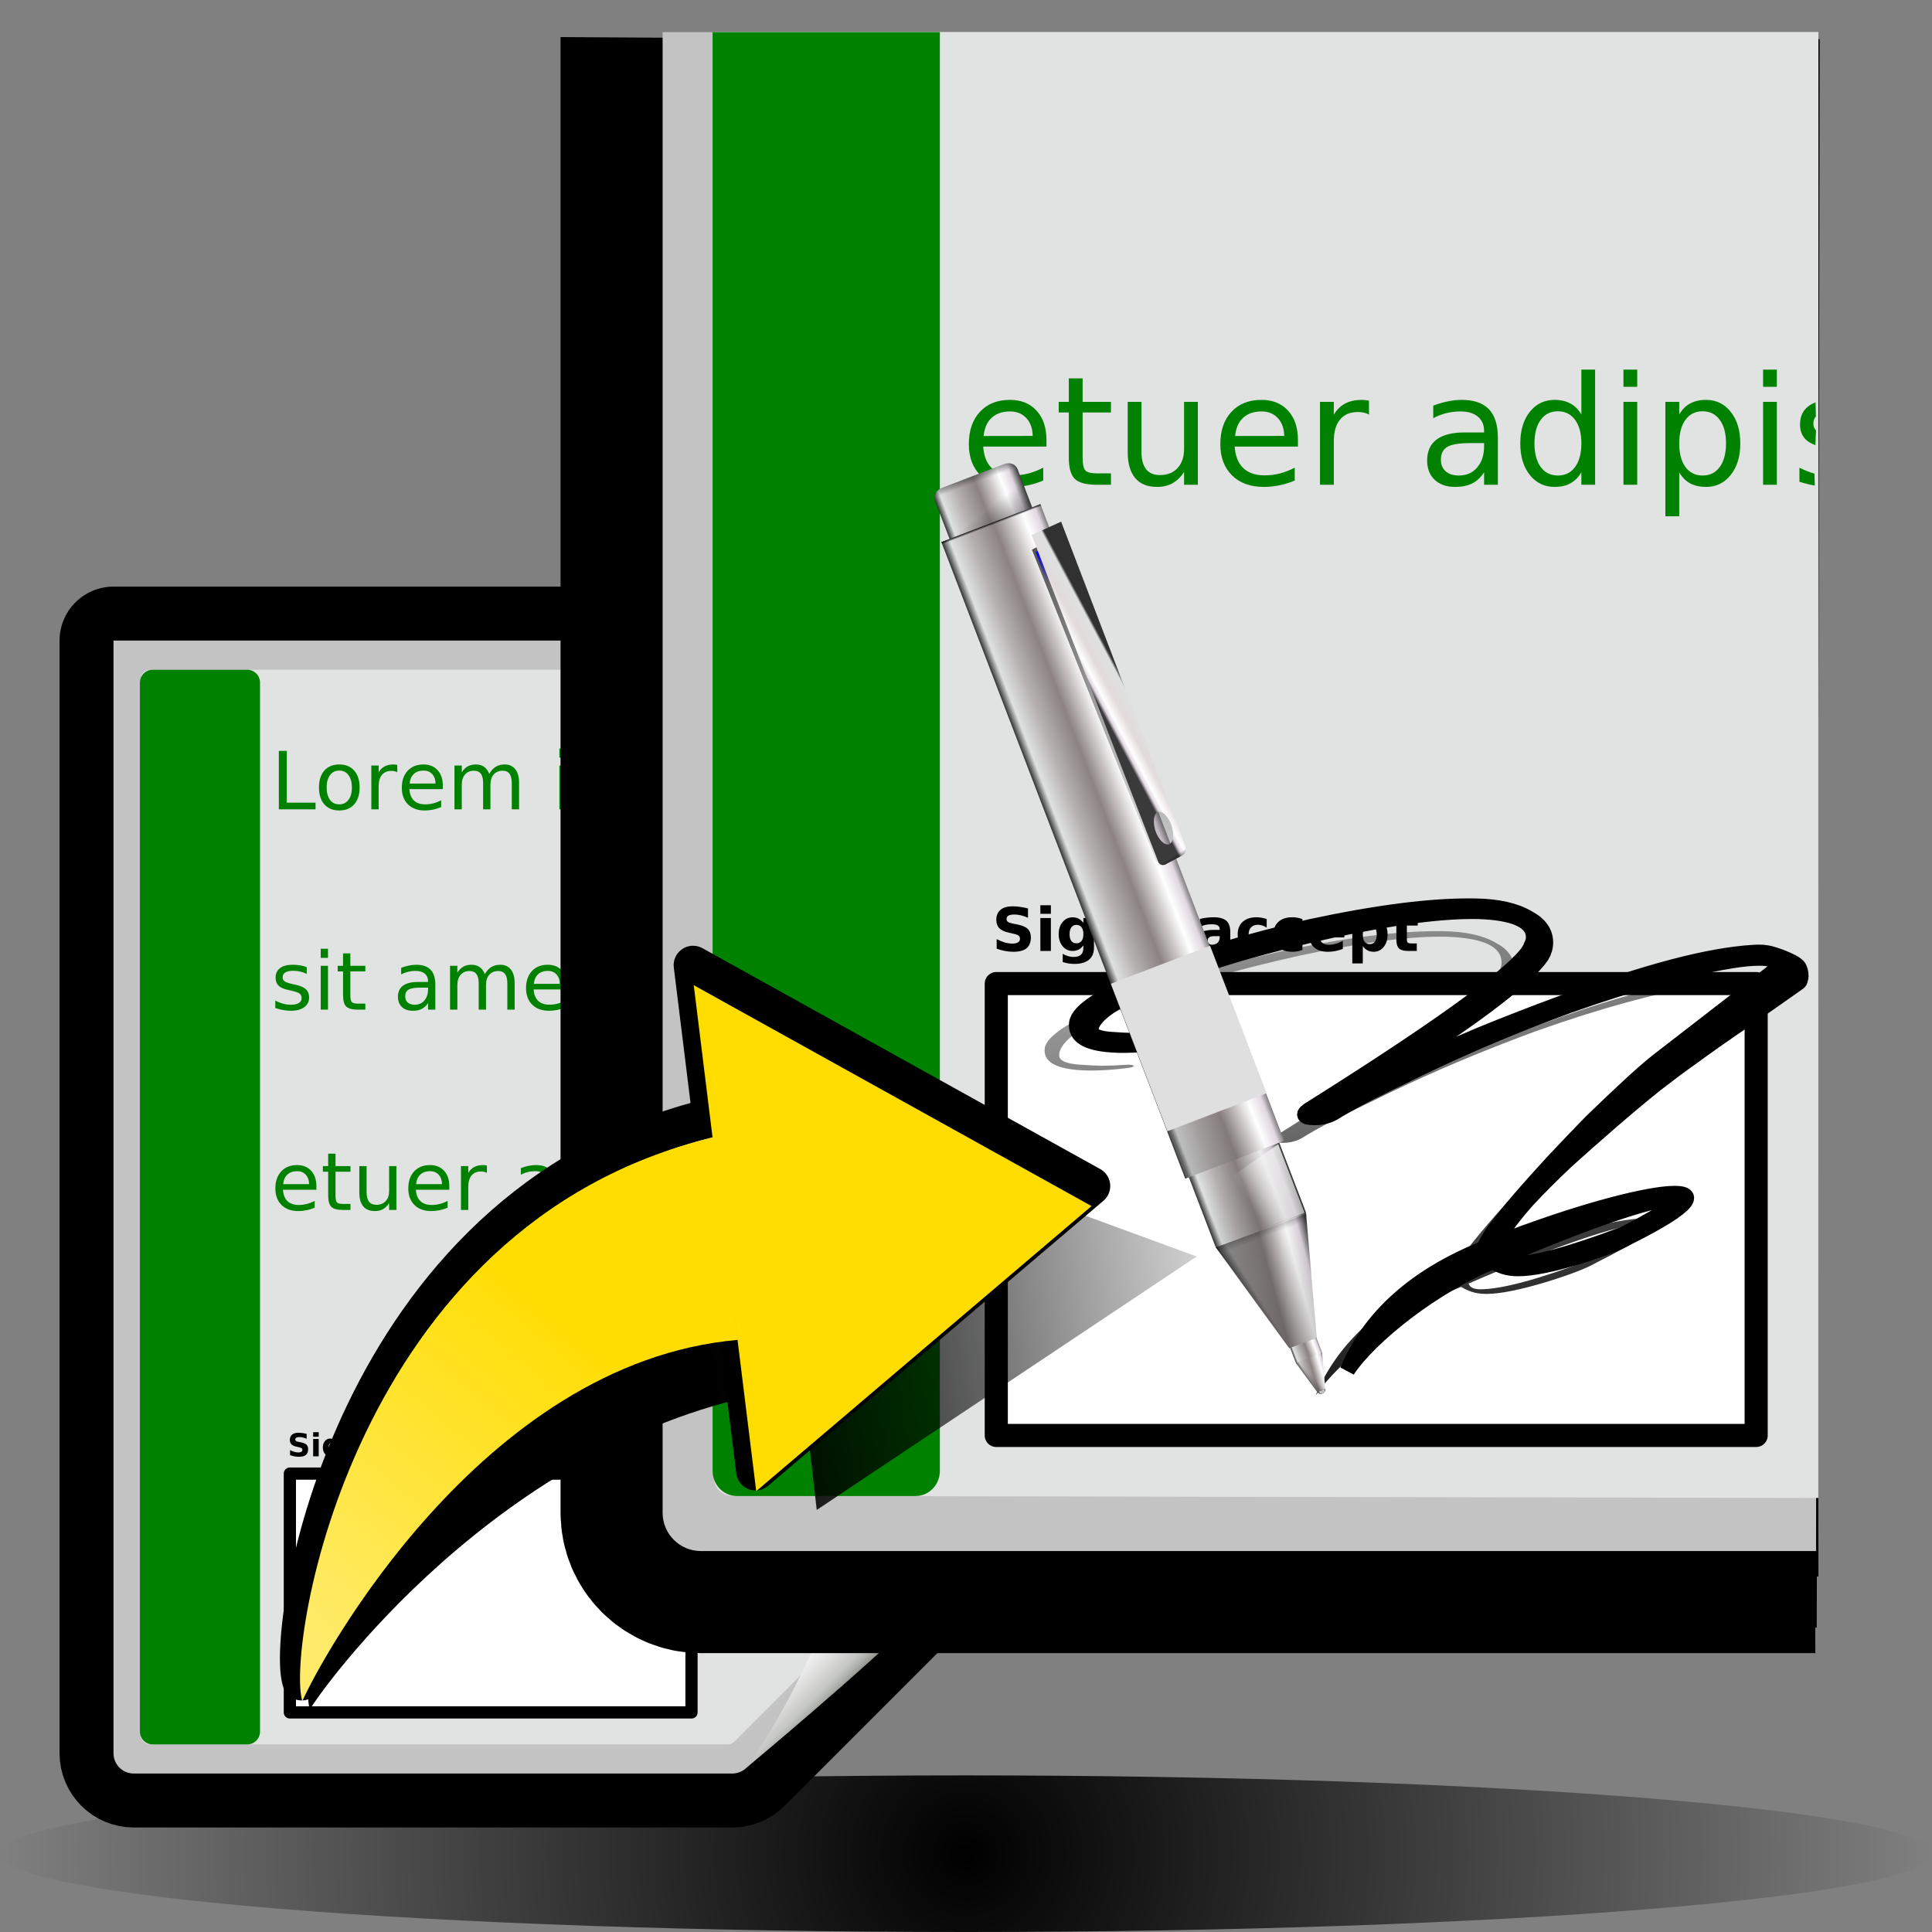 <?xml version="1.0" standalone="no"?>
<!DOCTYPE svg PUBLIC "-//W3C//DTD SVG 20010904//EN" "http://www.w3.org/TR/2001/REC-SVG-20010904/DTD/svg10.dtd">
<!-- Created using Karbon14, part of koffice: http://www.koffice.org/karbon -->
<svg xmlns="http://www.w3.org/2000/svg" xmlns:xlink="http://www.w3.org/1999/xlink" width="128px" height="128px">
  <rect width="100%" height="100%" fill="#808080" stroke="none"/>
  <defs>
    <radialGradient id="defitem0" gradientUnits="userSpaceOnUse" cx="64" cy="122.812" fx="64" fy="122.812" r="64" >
      <stop stop-color="#000000" offset="0" stop-opacity="1" />
      <stop stop-color="#000000" offset="1" stop-opacity="0" />
    </radialGradient>
    <radialGradient id="defitem1" gradientUnits="userSpaceOnUse" cx="65.157" cy="112.344" fx="-3.203" fy="37.077" r="93.532" >
      <stop stop-color="#f2f2f2" offset="0" stop-opacity="1" />
      <stop stop-color="#c3c3c3" offset="1" stop-opacity="1" />
    </radialGradient>
    <radialGradient id="defitem2" gradientUnits="userSpaceOnUse" cx="64.254" cy="111.234" fx="-1.682" fy="38.547" r="90.215" >
      <stop stop-color="#525456" offset="0" stop-opacity="1" />
      <stop stop-color="#89898c" offset="0.114" stop-opacity="1" />
      <stop stop-color="#ebebeb" offset="0.203" stop-opacity="1" />
      <stop stop-color="#f9f9f9" offset="0.236" stop-opacity="1" />
      <stop stop-color="#ffffff" offset="0.272" stop-opacity="1" />
      <stop stop-color="#f9f9f9" offset="0.531" stop-opacity="1" />
      <stop stop-color="#ebebeb" offset="0.845" stop-opacity="1" />
      <stop stop-color="#e1e2e2" offset="1" stop-opacity="1" />
    </radialGradient>
    <linearGradient id="defitem3" gradientUnits="userSpaceOnUse" x1="61.136" y1="106.778" x2="55.775" y2="101.416" >
      <stop stop-color="#878985" offset="0" stop-opacity="1" />
      <stop stop-color="#8c8e89" offset="0.007" stop-opacity="1" />
      <stop stop-color="#aaaca8" offset="0.067" stop-opacity="1" />
      <stop stop-color="#c4c6c3" offset="0.135" stop-opacity="1" />
      <stop stop-color="#dbdbda" offset="0.265" stop-opacity="1" />
      <stop stop-color="#ebebeb" offset="0.376" stop-opacity="1" />
      <stop stop-color="#f6f6f6" offset="0.487" stop-opacity="1" />
      <stop stop-color="#fdfdfd" offset="0.632" stop-opacity="1" />
      <stop stop-color="#ffffff" offset="1" stop-opacity="1" />
    </linearGradient>
    <radialGradient id="defitem4" gradientUnits="userSpaceOnUse" cx="152.948" cy="93.005" fx="23.612" fy="-49.397" r="176.96" >
      <stop stop-color="#f2f2f2" offset="0" stop-opacity="1" />
      <stop stop-color="#c3c3c3" offset="1" stop-opacity="1" />
    </radialGradient>
    <radialGradient id="defitem5" gradientUnits="userSpaceOnUse" cx="151.24" cy="90.905" fx="26.49" fy="-46.616" r="170.684" >
      <stop stop-color="#525456" offset="0" stop-opacity="1" />
      <stop stop-color="#89898c" offset="0.114" stop-opacity="1" />
      <stop stop-color="#ebebeb" offset="0.203" stop-opacity="1" />
      <stop stop-color="#f9f9f9" offset="0.236" stop-opacity="1" />
      <stop stop-color="#ffffff" offset="0.272" stop-opacity="1" />
      <stop stop-color="#f9f9f9" offset="0.531" stop-opacity="1" />
      <stop stop-color="#ebebeb" offset="0.845" stop-opacity="1" />
      <stop stop-color="#e1e2e2" offset="1" stop-opacity="1" />
    </radialGradient>
    <linearGradient id="defitem6" gradientUnits="userSpaceOnUse" x1="46.574" y1="85.889" x2="86.104" y2="79.626" >
      <stop stop-color="#000000" offset="0" stop-opacity="1" />
      <stop stop-color="#000000" offset="1" stop-opacity="0" />
    </linearGradient>
    <linearGradient id="defitem7" gradientUnits="userSpaceOnUse" x1="38.629" y1="87.155" x2="21.004" y2="108.158" >
      <stop stop-color="#ffdd00" offset="0" stop-opacity="1" />
      <stop stop-color="#ffeb69" offset="1" stop-opacity="1" />
    </linearGradient>
    <linearGradient id="defitem8" gradientUnits="userSpaceOnUse" x1="93.21" y1="97.616" x2="82.4" y2="41.471" >
      <stop stop-color="#000000" offset="0" stop-opacity="1" />
      <stop stop-color="#000000" offset="1" stop-opacity="0" />
    </linearGradient>
    <linearGradient id="defitem9" gradientUnits="userSpaceOnUse" x1="76.703" y1="72.608" x2="82.689" y2="70.315" >
      <stop stop-color="#313131" offset="0" stop-opacity="1" />
      <stop stop-color="#dfe1e1" offset="0.077" stop-opacity="1" />
      <stop stop-color="#b6b1b1" offset="0.263" stop-opacity="1" />
      <stop stop-color="#8c8282" offset="0.5" stop-opacity="1" />
      <stop stop-color="#ffffff" offset="0.782" stop-opacity="1" />
      <stop stop-color="#dfd8df" offset="0.901" stop-opacity="1" />
      <stop stop-color="#3a3a3a" offset="1" stop-opacity="1" />
    </linearGradient>
    <linearGradient id="defitem10" gradientUnits="userSpaceOnUse" x1="65.401" y1="42.199" x2="70.872" y2="40.103" >
      <stop stop-color="#313131" offset="0" stop-opacity="1" />
      <stop stop-color="#dfe1e1" offset="0.077" stop-opacity="1" />
      <stop stop-color="#b6b1b1" offset="0.263" stop-opacity="1" />
      <stop stop-color="#8c8282" offset="0.5" stop-opacity="1" />
      <stop stop-color="#ffffff" offset="0.782" stop-opacity="1" />
      <stop stop-color="#dfd8df" offset="0.901" stop-opacity="1" />
      <stop stop-color="#3a3a3a" offset="1" stop-opacity="1" />
    </linearGradient>
    <linearGradient id="defitem11" gradientUnits="userSpaceOnUse" x1="117.015" y1="82.533" x2="82.689" y2="70.315" >
      <stop stop-color="#000000" offset="0" stop-opacity="1" />
      <stop stop-color="#000000" offset="1" stop-opacity="0" />
    </linearGradient>
    <linearGradient id="defitem12" gradientUnits="userSpaceOnUse" x1="71.856" y1="60.679" x2="78.696" y2="58.059" >
      <stop stop-color="#313131" offset="0" stop-opacity="1" />
      <stop stop-color="#dfe1e1" offset="0.077" stop-opacity="1" />
      <stop stop-color="#b6b1b1" offset="0.263" stop-opacity="1" />
      <stop stop-color="#8c8282" offset="0.5" stop-opacity="1" />
      <stop stop-color="#ffffff" offset="0.782" stop-opacity="1" />
      <stop stop-color="#dfd8df" offset="0.901" stop-opacity="1" />
      <stop stop-color="#3a3a3a" offset="1" stop-opacity="1" />
    </linearGradient>
    <linearGradient id="defitem13" gradientUnits="userSpaceOnUse" x1="68.171" y1="37.021" x2="65.501" y2="33.646" >
      <stop stop-color="#242424" offset="0" stop-opacity="1" />
      <stop stop-color="#242424" offset="1" stop-opacity="0" />
    </linearGradient>
    <linearGradient id="defitem14" gradientUnits="userSpaceOnUse" x1="64.049" y1="30.718" x2="64.531" y2="32.019" >
      <stop stop-color="#000000" offset="0" stop-opacity="1" />
      <stop stop-color="#000000" offset="1" stop-opacity="0" />
    </linearGradient>
    <linearGradient id="defitem15" gradientUnits="userSpaceOnUse" x1="62.371" y1="35.915" x2="62.428" y2="36.063" >
      <stop stop-color="#000000" offset="0" stop-opacity="1" />
      <stop stop-color="#000000" offset="1" stop-opacity="0" />
    </linearGradient>
    <linearGradient id="defitem16" gradientUnits="userSpaceOnUse" x1="51.334" y1="81.601" x2="72.588" y2="62.651" >
      <stop stop-color="#000000" offset="0" stop-opacity="1" />
      <stop stop-color="#000000" offset="1" stop-opacity="0" />
    </linearGradient>
    <linearGradient id="defitem17" gradientUnits="userSpaceOnUse" x1="76.859" y1="21.432" x2="82.757" y2="60.07" >
      <stop stop-color="#000000" offset="0" stop-opacity="1" />
      <stop stop-color="#000000" offset="1" stop-opacity="0" />
    </linearGradient>
    <linearGradient id="defitem18" gradientUnits="userSpaceOnUse" x1="68.922" y1="36.444" x2="69.716" y2="38.518" >
      <stop stop-color="#0000ff" offset="0" stop-opacity="1" />
      <stop stop-color="#0000ff" offset="1" stop-opacity="0" />
    </linearGradient>
    <linearGradient id="defitem19" gradientUnits="userSpaceOnUse" x1="74.632" y1="45.459" x2="72.671" y2="46.5" >
      <stop stop-color="#313131" offset="0" stop-opacity="1" />
      <stop stop-color="#dfe1e1" offset="0.077" stop-opacity="1" />
      <stop stop-color="#e2dbdb" offset="0.5" stop-opacity="1" />
      <stop stop-color="#ffffff" offset="0.782" stop-opacity="1" />
      <stop stop-color="#dfd8df" offset="0.901" stop-opacity="1" />
      <stop stop-color="#3a3a3a" offset="1" stop-opacity="1" />
    </linearGradient>
    <linearGradient id="defitem20" gradientUnits="userSpaceOnUse" x1="78.314" y1="57.334" x2="77.878" y2="56.612" >
      <stop stop-color="#000000" offset="0" stop-opacity="1" />
      <stop stop-color="#000000" offset="1" stop-opacity="0" />
    </linearGradient>
    <radialGradient id="defitem21" gradientUnits="userSpaceOnUse" cx="87.534" cy="92.117" fx="87.707" fy="92.092" r="0.238" >
      <stop stop-color="#ffffff" offset="0" stop-opacity="1" />
      <stop stop-color="#b8aab8" offset="0.36" stop-opacity="1" />
      <stop stop-color="#dfd8df" offset="0.72" stop-opacity="1" />
      <stop stop-color="#3a3a3a" offset="1" stop-opacity="1" />
    </radialGradient>
    <linearGradient id="defitem22" gradientUnits="userSpaceOnUse" x1="87.535" y1="92.039" x2="87.578" y2="92.154" >
      <stop stop-color="#000000" offset="0" stop-opacity="1" />
      <stop stop-color="#000000" offset="1" stop-opacity="0" />
    </linearGradient>
    <linearGradient id="defitem23" gradientUnits="userSpaceOnUse" x1="84.734" y1="87.361" x2="86.555" y2="86.663" >
      <stop stop-color="#313131" offset="0" stop-opacity="1" />
      <stop stop-color="#dfe1e1" offset="0.077" stop-opacity="1" />
      <stop stop-color="#b6b1b1" offset="0.263" stop-opacity="1" />
      <stop stop-color="#8c8282" offset="0.5" stop-opacity="1" />
      <stop stop-color="#ffffff" offset="0.782" stop-opacity="1" />
      <stop stop-color="#dfd8df" offset="0.901" stop-opacity="1" />
      <stop stop-color="#3a3a3a" offset="1" stop-opacity="1" />
    </linearGradient>
    <linearGradient id="defitem24" gradientUnits="userSpaceOnUse" x1="86.079" y1="91.304" x2="87.987" y2="90.715" >
      <stop stop-color="#313131" offset="0" stop-opacity="1" />
      <stop stop-color="#dfe1e1" offset="0.077" stop-opacity="1" />
      <stop stop-color="#b6b1b1" offset="0.263" stop-opacity="1" />
      <stop stop-color="#8c8282" offset="0.5" stop-opacity="1" />
      <stop stop-color="#ffffff" offset="0.782" stop-opacity="1" />
      <stop stop-color="#dfd8df" offset="0.901" stop-opacity="1" />
      <stop stop-color="#3a3a3a" offset="1" stop-opacity="1" />
    </linearGradient>
    <linearGradient id="defitem25" gradientUnits="userSpaceOnUse" x1="86.369" y1="91.14" x2="86.549" y2="91.027" >
      <stop stop-color="#000000" offset="0" stop-opacity="1" />
      <stop stop-color="#000000" offset="0.258" stop-opacity="0.495" />
      <stop stop-color="#000000" offset="1" stop-opacity="0" />
    </linearGradient>
    <linearGradient id="defitem26" gradientUnits="userSpaceOnUse" x1="85.946" y1="91.533" x2="86.659" y2="90.857" >
      <stop stop-color="#000000" offset="0" stop-opacity="1" />
      <stop stop-color="#000000" offset="0.258" stop-opacity="0.495" />
      <stop stop-color="#000000" offset="1" stop-opacity="0" />
    </linearGradient>
    <linearGradient id="defitem27" gradientUnits="userSpaceOnUse" x1="81.109" y1="85.835" x2="87.412" y2="84.125" >
      <stop stop-color="#313131" offset="0" stop-opacity="1" />
      <stop stop-color="#dfe1e1" offset="0.077" stop-opacity="1" />
      <stop stop-color="#b6b1b1" offset="0.263" stop-opacity="1" />
      <stop stop-color="#8c8282" offset="0.5" stop-opacity="1" />
      <stop stop-color="#ffffff" offset="0.782" stop-opacity="1" />
      <stop stop-color="#dfd8df" offset="0.901" stop-opacity="1" />
      <stop stop-color="#3a3a3a" offset="1" stop-opacity="1" />
    </linearGradient>
    <linearGradient id="defitem28" gradientUnits="userSpaceOnUse" x1="94.133" y1="110.885" x2="82.582" y2="80.728" >
      <stop stop-color="#000000" offset="0" stop-opacity="1" />
      <stop stop-color="#000000" offset="0.258" stop-opacity="0.495" />
      <stop stop-color="#000000" offset="1" stop-opacity="0" />
    </linearGradient>
    <linearGradient id="defitem29" gradientUnits="userSpaceOnUse" x1="82.317" y1="85.587" x2="82.936" y2="85.201" >
      <stop stop-color="#000000" offset="0" stop-opacity="1" />
      <stop stop-color="#000000" offset="0.258" stop-opacity="0.495" />
      <stop stop-color="#000000" offset="1" stop-opacity="0" />
    </linearGradient>
    <linearGradient id="defitem30" gradientUnits="userSpaceOnUse" x1="82.208" y1="80.918" x2="82.758" y2="82.355" >
      <stop stop-color="#000000" offset="0" stop-opacity="1" />
      <stop stop-color="#000000" offset="0.258" stop-opacity="0.495" />
      <stop stop-color="#000000" offset="1" stop-opacity="0" />
    </linearGradient>
    <linearGradient id="defitem31" gradientUnits="userSpaceOnUse" x1="78.089" y1="85.35" x2="85.234" y2="84.34" >
      <stop stop-color="#000000" offset="0" stop-opacity="1" />
      <stop stop-color="#000000" offset="0.258" stop-opacity="0.495" />
      <stop stop-color="#000000" offset="1" stop-opacity="0" />
    </linearGradient>
    <linearGradient id="defitem32" gradientUnits="userSpaceOnUse" x1="85.672" y1="75.392" x2="81.67" y2="78.078" >
      <stop stop-color="#f9f9f9" offset="0" stop-opacity="1" />
      <stop stop-color="#f9f9f9" offset="1" stop-opacity="0" />
    </linearGradient>
  </defs>
  <g id="Layer">
    <g id="layer1">
      <path id="path3945" fill="#000000" d=""  />
    </g>
    <path id="path3081" fill="#000000" d=""  />
    <g id="layer2">
    </g>
    <g id="layer3">
    </g>
    <g id="layer4">
    </g>
    <g id="g8876">
      <path id="path8878" fill="#000000" d=""  />
    </g>
    <path id="path8880" fill="#000000" d=""  />
    <g id="g8882">
    </g>
    <g id="g8884">
    </g>
    <g id="g8886">
    </g>
    <g id="g6011">
      <path id="path6013" fill="#000000" d=""  />
    </g>
    <path id="path6015" fill="#000000" d=""  />
    <g id="g6017">
    </g>
    <g id="g6019">
    </g>
    <g id="g6021">
    </g>
    <path id="path6025" fill="#000000" d=""  />
    <path id="path6028" fill="url(#defitem0)" stroke-width="0" stroke-linecap="round" stroke-linejoin="round" d="M-2.53765e-05 122.812C-2.53765e-05 125.677 28.654 128 64 128C99.346 128 128 125.677 128 122.812C128 119.947 99.346 117.624 64 117.624C28.654 117.624 -2.53765e-05 119.947 -2.53765e-05 122.812L-2.53765e-05 122.812Z"  />
    <g id="g5437">
      <path id="path6210" fill="none" stroke="#000000" stroke-width="7.149" stroke-linejoin="round" d="M7.52 42.439L7.52 116.161C7.52 116.901 8.12 117.501 8.86 117.501L48.517 117.501C48.873 117.501 49.214 117.36 49.465 117.108L71.466 95.107C71.718 94.856 71.859 94.515 71.859 94.159L71.859 42.439L7.52 42.439Z"  />
      <path id="path6212" fill="none" stroke="#000000" stroke-width="5.362" stroke-linejoin="round" d="M7.52 42.439L7.52 116.161C7.52 116.901 8.12 117.501 8.86 117.501L48.517 117.501C48.873 117.501 49.214 117.36 49.465 117.108L71.466 95.107C71.718 94.856 71.859 94.515 71.859 94.159L71.859 42.439L7.52 42.439Z"  />
      <path id="path6214" fill="none" stroke="#000000" stroke-width="3.574" stroke-linejoin="round" d="M7.52 42.439L7.52 116.161C7.52 116.901 8.12 117.501 8.86 117.501L48.517 117.501C48.873 117.501 49.214 117.36 49.465 117.108L71.466 95.107C71.718 94.856 71.859 94.515 71.859 94.159L71.859 42.439L7.52 42.439Z"  />
      <path id="path6216" fill="none" stroke="#000000" stroke-width="1.787" stroke-linejoin="round" d="M7.52 42.439L7.52 116.161C7.52 116.901 8.12 117.501 8.86 117.501L48.517 117.501C48.873 117.501 49.214 117.36 49.465 117.108L71.466 95.107C71.718 94.856 71.859 94.515 71.859 94.159L71.859 42.439L7.52 42.439Z"  />
      <path id="path6218" fill="url(#defitem1)" stroke-width="0.716" d="M7.52 42.439L7.52 116.161C7.52 116.901 8.12 117.501 8.86 117.501L48.517 117.501C48.873 117.501 49.214 117.36 49.465 117.108L71.466 95.107C71.718 94.856 71.859 94.515 71.859 94.159L71.859 42.439L7.52 42.439Z"  />
      <path id="path6220" fill="url(#defitem2)" stroke-width="0.716" d="M9.954 44.372C9.597 44.372 9.307 44.663 9.307 45.02L9.307 114.92C9.307 115.278 9.597 115.568 9.954 115.568L48.204 115.568C48.374 115.568 48.541 115.499 48.661 115.378L69.882 94.131C70.003 94.01 70.072 93.843 70.072 93.673L70.072 45.02C70.072 44.663 69.782 44.372 69.425 44.372L9.954 44.372Z"  />
      <path id="path6222" fill="url(#defitem3)" stroke-width="0.716" d="M49.465 117.108C49.465 117.108 57.45 110.464 61.136 106.778C64.822 103.092 71.466 95.107 71.466 95.107C71.466 95.107 62.644 101.416 55.774 101.416C55.774 108.286 49.465 117.108 49.465 117.108Z"  />
      <path fill="#008200" stroke-width="1.934" stroke-linecap="round" stroke-linejoin="round" d="M10.122 115.573C9.652 115.573 9.27 115.192 9.27 114.723L9.27 45.223C9.27 44.753 9.652 44.372 10.122 44.372L16.376 44.372C16.846 44.372 17.228 44.753 17.228 45.223L17.228 114.723C17.228 115.192 16.846 115.573 16.376 115.573L10.122 115.573Z"  />
      <path id="text3688" fill="#008200" stroke-width="0.716" d="M18.474 49.751L19.002 49.751L19.002 53.18L20.906 53.18L20.906 53.621L18.474 53.621L18.474 49.751M22.479 51.052C22.221 51.052 22.017 51.152 21.866 51.353C21.716 51.551 21.641 51.825 21.641 52.172C21.641 52.519 21.715 52.793 21.864 52.993C22.014 53.192 22.219 53.291 22.479 53.291C22.736 53.291 22.939 53.191 23.089 52.991C23.239 52.79 23.314 52.517 23.314 52.172C23.314 51.828 23.239 51.556 23.089 51.355C22.939 51.153 22.736 51.052 22.479 51.052M22.479 50.648C22.898 50.648 23.227 50.782 23.466 51.052C23.705 51.322 23.825 51.695 23.825 52.172C23.825 52.647 23.705 53.02 23.466 53.291C23.227 53.561 22.898 53.696 22.479 53.696C22.058 53.696 21.729 53.561 21.489 53.291C21.252 53.02 21.133 52.647 21.133 52.172C21.133 51.695 21.252 51.322 21.489 51.052C21.729 50.782 22.058 50.648 22.479 50.648M26.32 51.163C26.265 51.132 26.206 51.11 26.142 51.096C26.079 51.081 26.009 51.073 25.932 51.073C25.66 51.073 25.45 51.161 25.304 51.337C25.159 51.512 25.087 51.763 25.087 52.091L25.087 53.621L24.602 53.621L24.602 50.718L25.087 50.718L25.087 51.169C25.188 50.992 25.32 50.862 25.482 50.777C25.644 50.691 25.841 50.648 26.073 50.648C26.107 50.648 26.143 50.65 26.183 50.656C26.224 50.659 26.268 50.665 26.317 50.674L26.32 51.163M29.338 52.05L29.338 52.283L27.123 52.283C27.144 52.611 27.244 52.862 27.422 53.035C27.602 53.206 27.851 53.291 28.171 53.291C28.355 53.291 28.534 53.269 28.707 53.224C28.882 53.179 29.055 53.112 29.226 53.022L29.226 53.473C29.053 53.545 28.876 53.601 28.694 53.639C28.513 53.677 28.328 53.696 28.142 53.696C27.674 53.696 27.303 53.561 27.029 53.291C26.757 53.022 26.621 52.657 26.621 52.198C26.621 51.722 26.75 51.346 27.008 51.068C27.268 50.788 27.618 50.648 28.058 50.648C28.452 50.648 28.764 50.774 28.992 51.026C29.223 51.277 29.338 51.618 29.338 52.05M28.856 51.91C28.853 51.649 28.779 51.441 28.634 51.285C28.491 51.13 28.3 51.052 28.063 51.052C27.794 51.052 27.579 51.127 27.416 51.278C27.256 51.428 27.163 51.64 27.139 51.913L28.856 51.91M32.412 51.275C32.532 51.061 32.676 50.903 32.844 50.801C33.011 50.699 33.208 50.648 33.435 50.648C33.741 50.648 33.976 50.754 34.142 50.967C34.308 51.177 34.391 51.478 34.391 51.868L34.391 53.621L33.906 53.621L33.906 51.884C33.906 51.606 33.857 51.399 33.757 51.265C33.658 51.13 33.506 51.062 33.302 51.062C33.052 51.062 32.855 51.145 32.71 51.309C32.565 51.473 32.493 51.697 32.493 51.98L32.493 53.621L32.008 53.621L32.008 51.884C32.008 51.604 31.959 51.398 31.859 51.265C31.76 51.13 31.606 51.062 31.398 51.062C31.152 51.062 30.957 51.145 30.812 51.311C30.667 51.475 30.595 51.698 30.595 51.98L30.595 53.621L30.11 53.621L30.11 50.718L30.595 50.718L30.595 51.169C30.705 50.991 30.836 50.859 30.99 50.775C31.144 50.69 31.326 50.648 31.537 50.648C31.75 50.648 31.931 50.701 32.079 50.808C32.229 50.916 32.34 51.071 32.412 51.275M37.061 50.718L37.543 50.718L37.543 53.621L37.061 53.621L37.061 50.718M37.061 49.588L37.543 49.588L37.543 50.192L37.061 50.192L37.061 49.588M39.014 53.185L39.014 54.725L38.53 54.725L38.53 50.718L39.014 50.718L39.014 51.158C39.115 50.986 39.243 50.858 39.396 50.775C39.552 50.69 39.737 50.648 39.951 50.648C40.307 50.648 40.596 50.788 40.818 51.068C41.041 51.347 41.153 51.716 41.153 52.172C41.153 52.628 41.041 52.996 40.818 53.276C40.596 53.556 40.307 53.696 39.951 53.696C39.737 53.696 39.552 53.654 39.396 53.571C39.243 53.487 39.115 53.358 39.014 53.185M40.653 52.172C40.653 51.821 40.58 51.546 40.433 51.347C40.288 51.147 40.088 51.047 39.834 51.047C39.579 51.047 39.378 51.147 39.231 51.347C39.087 51.546 39.014 51.821 39.014 52.172C39.014 52.523 39.087 52.798 39.231 52.999C39.378 53.197 39.579 53.297 39.834 53.297C40.088 53.297 40.288 53.197 40.433 52.999C40.58 52.798 40.653 52.523 40.653 52.172M43.821 50.803L43.821 51.254C43.684 51.185 43.543 51.133 43.397 51.099C43.25 51.064 43.098 51.047 42.941 51.047C42.702 51.047 42.522 51.083 42.402 51.156C42.283 51.228 42.224 51.337 42.224 51.482C42.224 51.593 42.267 51.68 42.352 51.744C42.438 51.806 42.609 51.866 42.868 51.923L43.033 51.959C43.375 52.032 43.617 52.135 43.761 52.268C43.905 52.399 43.978 52.583 43.978 52.82C43.978 53.089 43.87 53.303 43.653 53.46C43.438 53.617 43.143 53.696 42.766 53.696C42.609 53.696 42.444 53.68 42.273 53.649C42.104 53.62 41.925 53.575 41.737 53.514L41.737 53.022C41.915 53.114 42.09 53.183 42.263 53.229C42.436 53.274 42.607 53.297 42.776 53.297C43.003 53.297 43.178 53.259 43.3 53.183C43.422 53.105 43.483 52.996 43.483 52.856C43.483 52.726 43.438 52.627 43.349 52.558C43.262 52.489 43.069 52.422 42.771 52.358L42.603 52.319C42.305 52.257 42.089 52.162 41.957 52.034C41.824 51.905 41.758 51.728 41.758 51.503C41.758 51.23 41.855 51.019 42.051 50.871C42.246 50.722 42.524 50.648 42.883 50.648C43.062 50.648 43.229 50.661 43.386 50.687C43.543 50.712 43.688 50.751 43.821 50.803M44.698 52.475L44.698 50.718L45.179 50.718L45.179 52.457C45.179 52.732 45.233 52.938 45.342 53.076C45.45 53.213 45.612 53.281 45.829 53.281C46.089 53.281 46.294 53.199 46.444 53.035C46.596 52.871 46.672 52.647 46.672 52.364L46.672 50.718L47.153 50.718L47.153 53.621L46.672 53.621L46.672 53.175C46.555 53.351 46.419 53.482 46.263 53.569C46.11 53.654 45.931 53.696 45.727 53.696C45.39 53.696 45.134 53.592 44.959 53.385C44.785 53.177 44.698 52.874 44.698 52.475M50.434 51.275C50.554 51.061 50.698 50.903 50.866 50.801C51.033 50.699 51.23 50.648 51.457 50.648C51.763 50.648 51.998 50.754 52.164 50.967C52.33 51.177 52.413 51.478 52.413 51.868L52.413 53.621L51.928 53.621L51.928 51.884C51.928 51.606 51.879 51.399 51.779 51.265C51.68 51.13 51.528 51.062 51.324 51.062C51.074 51.062 50.877 51.145 50.732 51.309C50.587 51.473 50.515 51.697 50.515 51.98L50.515 53.621L50.031 53.621L50.031 51.884C50.031 51.604 49.981 51.398 49.881 51.265C49.782 51.13 49.628 51.062 49.42 51.062C49.174 51.062 48.979 51.145 48.834 51.311C48.689 51.475 48.617 51.698 48.617 51.98L48.617 53.621L48.133 53.621L48.133 50.718L48.617 50.718L48.617 51.169C48.727 50.991 48.858 50.859 49.012 50.775C49.166 50.69 49.348 50.648 49.559 50.648C49.772 50.648 49.953 50.701 50.101 50.808C50.251 50.916 50.362 51.071 50.434 51.275M57.013 51.158L57.013 49.588L57.494 49.588L57.494 53.621L57.013 53.621L57.013 53.185C56.911 53.358 56.783 53.487 56.628 53.571C56.474 53.654 56.289 53.696 56.073 53.696C55.718 53.696 55.43 53.556 55.206 53.276C54.985 52.996 54.874 52.628 54.874 52.172C54.874 51.716 54.985 51.347 55.206 51.068C55.43 50.788 55.718 50.648 56.073 50.648C56.289 50.648 56.474 50.69 56.628 50.775C56.783 50.858 56.911 50.986 57.013 51.158M55.371 52.172C55.371 52.523 55.444 52.798 55.588 52.999C55.735 53.197 55.936 53.297 56.191 53.297C56.445 53.297 56.646 53.197 56.793 52.999C56.939 52.798 57.013 52.523 57.013 52.172C57.013 51.821 56.939 51.546 56.793 51.347C56.646 51.147 56.445 51.047 56.191 51.047C55.936 51.047 55.735 51.147 55.588 51.347C55.444 51.546 55.371 51.821 55.371 52.172M59.623 51.052C59.364 51.052 59.16 51.152 59.01 51.353C58.86 51.551 58.785 51.825 58.785 52.172C58.785 52.519 58.859 52.793 59.008 52.993C59.158 53.192 59.363 53.291 59.623 53.291C59.879 53.291 60.083 53.191 60.233 52.991C60.383 52.79 60.458 52.517 60.458 52.172C60.458 51.828 60.383 51.556 60.233 51.355C60.083 51.153 59.879 51.052 59.623 51.052M59.623 50.648C60.042 50.648 60.371 50.782 60.61 51.052C60.849 51.322 60.968 51.695 60.968 52.172C60.968 52.647 60.849 53.02 60.61 53.291C60.371 53.561 60.042 53.696 59.623 53.696C59.202 53.696 58.872 53.561 58.633 53.291C58.396 53.02 58.277 52.647 58.277 52.172C58.277 51.695 58.396 51.322 58.633 51.052C58.872 50.782 59.202 50.648 59.623 50.648M61.764 49.588L62.246 49.588L62.246 53.621L61.764 53.621L61.764 49.588M64.387 51.052C64.129 51.052 63.925 51.152 63.775 51.353C63.625 51.551 63.55 51.825 63.55 52.172C63.55 52.519 63.624 52.793 63.772 52.993C63.922 53.192 64.127 53.291 64.387 53.291C64.644 53.291 64.847 53.191 64.997 52.991C65.147 52.79 65.223 52.517 65.223 52.172C65.223 51.828 65.147 51.556 64.997 51.355C64.847 51.153 64.644 51.052 64.387 51.052M64.387 50.648C64.806 50.648 65.135 50.782 65.374 51.052C65.614 51.322 65.733 51.695 65.733 52.172C65.733 52.647 65.614 53.02 65.374 53.291C65.135 53.561 64.806 53.696 64.387 53.696C63.967 53.696 63.637 53.561 63.398 53.291C63.16 53.02 63.042 52.647 63.042 52.172C63.042 51.695 63.16 51.322 63.398 51.052C63.637 50.782 63.967 50.648 64.387 50.648M68.228 51.163C68.174 51.132 68.115 51.11 68.05 51.096C67.987 51.081 67.917 51.073 67.841 51.073C67.568 51.073 67.359 51.161 67.212 51.337C67.067 51.512 66.995 51.763 66.995 52.091L66.995 53.621L66.511 53.621L66.511 50.718L66.995 50.718L66.995 51.169C67.096 50.992 67.228 50.862 67.39 50.777C67.552 50.691 67.75 50.648 67.982 50.648C68.015 50.648 68.052 50.65 68.092 50.656C68.132 50.659 68.177 50.665 68.225 50.674L68.228 51.163M20.322 64.074L20.322 64.525C20.186 64.456 20.044 64.404 19.898 64.369C19.751 64.335 19.599 64.317 19.442 64.317C19.203 64.317 19.023 64.354 18.903 64.426C18.784 64.499 18.725 64.608 18.725 64.753C18.725 64.864 18.768 64.951 18.853 65.015C18.939 65.077 19.111 65.136 19.369 65.194L19.534 65.23C19.876 65.302 20.119 65.405 20.262 65.538C20.407 65.669 20.479 65.854 20.479 66.09C20.479 66.36 20.371 66.573 20.154 66.731C19.94 66.888 19.644 66.966 19.267 66.966C19.11 66.966 18.946 66.951 18.775 66.92C18.605 66.89 18.426 66.845 18.238 66.785L18.238 66.293C18.416 66.384 18.591 66.453 18.764 66.5C18.937 66.545 19.108 66.567 19.277 66.567C19.504 66.567 19.679 66.529 19.801 66.453C19.923 66.375 19.984 66.266 19.984 66.127C19.984 65.997 19.94 65.898 19.851 65.829C19.763 65.759 19.57 65.693 19.272 65.629L19.105 65.59C18.806 65.528 18.59 65.433 18.458 65.305C18.325 65.175 18.259 64.998 18.259 64.774C18.259 64.501 18.357 64.29 18.552 64.141C18.747 63.993 19.025 63.918 19.385 63.918C19.563 63.918 19.73 63.931 19.887 63.957C20.044 63.983 20.189 64.022 20.322 64.074M21.249 63.988L21.73 63.988L21.73 66.891L21.249 66.891L21.249 63.988M21.249 62.858L21.73 62.858L21.73 63.462L21.249 63.462L21.249 62.858M23.212 63.164L23.212 63.988L24.204 63.988L24.204 64.359L23.212 64.359L23.212 65.935C23.212 66.171 23.244 66.324 23.309 66.391C23.375 66.458 23.509 66.492 23.709 66.492L24.204 66.492L24.204 66.891L23.709 66.891C23.338 66.891 23.081 66.823 22.94 66.686C22.798 66.548 22.728 66.298 22.728 65.935L22.728 64.359L22.374 64.359L22.374 63.988L22.728 63.988L22.728 63.164L23.212 63.164M27.88 65.432C27.491 65.432 27.221 65.476 27.071 65.564C26.921 65.652 26.846 65.803 26.846 66.015C26.846 66.184 26.902 66.319 27.013 66.419C27.127 66.518 27.28 66.567 27.474 66.567C27.741 66.567 27.955 66.474 28.116 66.287C28.278 66.099 28.359 65.849 28.359 65.538L28.359 65.432L27.88 65.432M28.841 65.235L28.841 66.891L28.359 66.891L28.359 66.451C28.249 66.627 28.112 66.757 27.948 66.842C27.784 66.925 27.583 66.966 27.346 66.966C27.046 66.966 26.806 66.883 26.628 66.718C26.452 66.55 26.364 66.326 26.364 66.046C26.364 65.72 26.474 65.473 26.694 65.308C26.916 65.142 27.245 65.059 27.683 65.059L28.359 65.059L28.359 65.012C28.359 64.793 28.286 64.623 28.139 64.504C27.994 64.383 27.79 64.323 27.526 64.323C27.359 64.323 27.196 64.343 27.037 64.382C26.878 64.422 26.725 64.482 26.579 64.561L26.579 64.12C26.755 64.053 26.926 64.003 27.092 63.97C27.258 63.936 27.419 63.918 27.576 63.918C28 63.918 28.317 64.027 28.526 64.245C28.736 64.463 28.841 64.793 28.841 65.235M32.118 64.546C32.239 64.331 32.383 64.173 32.55 64.071C32.718 63.969 32.915 63.918 33.142 63.918C33.447 63.918 33.683 64.025 33.849 64.237C34.015 64.448 34.098 64.749 34.098 65.139L34.098 66.891L33.613 66.891L33.613 65.155C33.613 64.876 33.563 64.67 33.464 64.535C33.364 64.4 33.213 64.333 33.008 64.333C32.759 64.333 32.562 64.415 32.417 64.579C32.272 64.743 32.2 64.967 32.2 65.251L32.2 66.891L31.715 66.891L31.715 65.155C31.715 64.875 31.666 64.668 31.566 64.535C31.466 64.4 31.313 64.333 31.105 64.333C30.859 64.333 30.664 64.416 30.519 64.582C30.374 64.746 30.302 64.969 30.302 65.251L30.302 66.891L29.817 66.891L29.817 63.988L30.302 63.988L30.302 64.439C30.412 64.261 30.543 64.13 30.697 64.045C30.85 63.961 31.033 63.918 31.244 63.918C31.457 63.918 31.637 63.972 31.786 64.079C31.936 64.186 32.047 64.342 32.118 64.546M37.569 65.32L37.569 65.554L35.354 65.554C35.375 65.882 35.475 66.133 35.653 66.305C35.832 66.477 36.082 66.562 36.401 66.562C36.586 66.562 36.765 66.54 36.938 66.495C37.113 66.45 37.285 66.382 37.456 66.293L37.456 66.743C37.284 66.816 37.106 66.871 36.925 66.909C36.743 66.947 36.559 66.966 36.373 66.966C35.905 66.966 35.534 66.832 35.26 66.562C34.988 66.293 34.852 65.928 34.852 65.468C34.852 64.993 34.981 64.616 35.239 64.338C35.499 64.058 35.849 63.918 36.289 63.918C36.683 63.918 36.995 64.044 37.223 64.297C37.454 64.547 37.569 64.888 37.569 65.32M37.087 65.18C37.084 64.92 37.01 64.711 36.865 64.556C36.722 64.4 36.531 64.323 36.294 64.323C36.025 64.323 35.81 64.398 35.647 64.548C35.487 64.698 35.394 64.91 35.37 65.183L37.087 65.18M38.836 63.164L38.836 63.988L39.828 63.988L39.828 64.359L38.836 64.359L38.836 65.935C38.836 66.171 38.868 66.324 38.933 66.391C38.999 66.458 39.133 66.492 39.334 66.492L39.828 66.492L39.828 66.891L39.334 66.891C38.962 66.891 38.705 66.823 38.564 66.686C38.422 66.548 38.352 66.298 38.352 65.935L38.352 64.359L37.998 64.359L37.998 63.988L38.352 63.988L38.352 63.164L38.836 63.164M44.281 64.1L44.281 64.546C44.145 64.471 44.008 64.416 43.87 64.38C43.734 64.342 43.596 64.323 43.457 64.323C43.144 64.323 42.902 64.421 42.729 64.618C42.556 64.813 42.47 65.088 42.47 65.442C42.47 65.796 42.556 66.072 42.729 66.269C42.902 66.464 43.144 66.562 43.457 66.562C43.596 66.562 43.734 66.544 43.87 66.508C44.008 66.47 44.145 66.413 44.281 66.339L44.281 66.78C44.147 66.842 44.007 66.889 43.863 66.92C43.719 66.951 43.567 66.966 43.404 66.966C42.963 66.966 42.612 66.829 42.352 66.554C42.092 66.279 41.962 65.909 41.962 65.442C41.962 64.969 42.093 64.597 42.355 64.325C42.618 64.054 42.979 63.918 43.436 63.918C43.584 63.918 43.729 63.934 43.87 63.965C44.012 63.994 44.149 64.039 44.281 64.1M46.261 64.323C46.002 64.323 45.798 64.423 45.648 64.623C45.498 64.822 45.423 65.095 45.423 65.442C45.423 65.79 45.497 66.064 45.645 66.264C45.795 66.463 46.001 66.562 46.261 66.562C46.517 66.562 46.721 66.462 46.871 66.261C47.021 66.061 47.096 65.788 47.096 65.442C47.096 65.099 47.021 64.826 46.871 64.626C46.721 64.424 46.517 64.323 46.261 64.323M46.261 63.918C46.679 63.918 47.008 64.053 47.248 64.323C47.487 64.592 47.606 64.965 47.606 65.442C47.606 65.918 47.487 66.291 47.248 66.562C47.008 66.832 46.679 66.966 46.261 66.966C45.84 66.966 45.51 66.832 45.271 66.562C45.034 66.291 44.915 65.918 44.915 65.442C44.915 64.965 45.034 64.592 45.271 64.323C45.51 64.053 45.84 63.918 46.261 63.918M50.84 65.139L50.84 66.891L50.358 66.891L50.358 65.155C50.358 64.88 50.304 64.674 50.195 64.538C50.087 64.401 49.925 64.333 49.709 64.333C49.448 64.333 49.243 64.415 49.093 64.579C48.943 64.743 48.868 64.967 48.868 65.251L48.868 66.891L48.384 66.891L48.384 63.988L48.868 63.988L48.868 64.439C48.983 64.265 49.119 64.134 49.274 64.048C49.431 63.962 49.612 63.918 49.816 63.918C50.153 63.918 50.407 64.022 50.58 64.229C50.753 64.435 50.839 64.738 50.84 65.139M53.675 64.074L53.675 64.525C53.539 64.456 53.397 64.404 53.251 64.369C53.104 64.335 52.952 64.317 52.795 64.317C52.556 64.317 52.376 64.354 52.256 64.426C52.137 64.499 52.078 64.608 52.078 64.753C52.078 64.864 52.12 64.951 52.206 65.015C52.291 65.077 52.464 65.136 52.722 65.194L52.887 65.23C53.229 65.302 53.471 65.405 53.614 65.538C53.759 65.669 53.832 65.854 53.832 66.09C53.832 66.36 53.724 66.573 53.507 66.731C53.292 66.888 52.997 66.966 52.62 66.966C52.463 66.966 52.298 66.951 52.127 66.92C51.958 66.89 51.779 66.845 51.591 66.785L51.591 66.293C51.769 66.384 51.944 66.453 52.117 66.5C52.29 66.545 52.461 66.567 52.63 66.567C52.857 66.567 53.032 66.529 53.154 66.453C53.276 66.375 53.337 66.266 53.337 66.127C53.337 65.997 53.292 65.898 53.203 65.829C53.116 65.759 52.923 65.693 52.625 65.629L52.457 65.59C52.159 65.528 51.943 65.433 51.811 65.305C51.678 65.175 51.612 64.998 51.612 64.774C51.612 64.501 51.709 64.29 51.905 64.141C52.1 63.993 52.378 63.918 52.737 63.918C52.916 63.918 53.083 63.931 53.24 63.957C53.397 63.983 53.542 64.022 53.675 64.074M57.109 65.32L57.109 65.554L54.895 65.554C54.916 65.882 55.015 66.133 55.193 66.305C55.373 66.477 55.623 66.562 55.942 66.562C56.127 66.562 56.306 66.54 56.478 66.495C56.653 66.45 56.826 66.382 56.997 66.293L56.997 66.743C56.824 66.816 56.647 66.871 56.465 66.909C56.284 66.947 56.1 66.966 55.913 66.966C55.445 66.966 55.074 66.832 54.8 66.562C54.528 66.293 54.392 65.928 54.392 65.468C54.392 64.993 54.521 64.616 54.779 64.338C55.039 64.058 55.389 63.918 55.829 63.918C56.224 63.918 56.535 64.044 56.764 64.297C56.994 64.547 57.109 64.888 57.109 65.32M56.628 65.18C56.624 64.92 56.55 64.711 56.405 64.556C56.262 64.4 56.072 64.323 55.834 64.323C55.566 64.323 55.35 64.398 55.188 64.548C55.027 64.698 54.935 64.91 54.91 65.183L56.628 65.18M60.01 64.1L60.01 64.546C59.874 64.471 59.737 64.416 59.599 64.38C59.463 64.342 59.325 64.323 59.185 64.323C58.873 64.323 58.63 64.421 58.458 64.618C58.285 64.813 58.199 65.088 58.199 65.442C58.199 65.796 58.285 66.072 58.458 66.269C58.63 66.464 58.873 66.562 59.185 66.562C59.325 66.562 59.463 66.544 59.599 66.508C59.737 66.47 59.874 66.413 60.01 66.339L60.01 66.78C59.876 66.842 59.736 66.889 59.591 66.92C59.448 66.951 59.295 66.966 59.133 66.966C58.692 66.966 58.341 66.829 58.081 66.554C57.821 66.279 57.691 65.909 57.691 65.442C57.691 64.969 57.822 64.597 58.083 64.325C58.347 64.054 58.707 63.918 59.165 63.918C59.313 63.918 59.458 63.934 59.599 63.965C59.74 63.994 59.877 64.039 60.01 64.1M61.33 63.164L61.33 63.988L62.322 63.988L62.322 64.359L61.33 64.359L61.33 65.935C61.33 66.171 61.362 66.324 61.426 66.391C61.493 66.458 61.626 66.492 61.827 66.492L62.322 66.492L62.322 66.891L61.827 66.891C61.455 66.891 61.199 66.823 61.057 66.686C60.916 66.548 60.845 66.298 60.845 65.935L60.845 64.359L60.492 64.359L60.492 63.988L60.845 63.988L60.845 63.164L61.33 63.164M62.715 65.225L64.126 65.225L64.126 65.65L62.715 65.65L62.715 65.225M20.961 78.591L20.961 78.824L18.746 78.824C18.767 79.153 18.866 79.403 19.044 79.576C19.224 79.747 19.474 79.833 19.793 79.833C19.978 79.833 20.157 79.81 20.33 79.765C20.504 79.72 20.677 79.653 20.848 79.563L20.848 80.014C20.675 80.087 20.498 80.142 20.317 80.18C20.135 80.218 19.951 80.237 19.764 80.237C19.296 80.237 18.926 80.102 18.652 79.833C18.379 79.563 18.243 79.198 18.243 78.739C18.243 78.264 18.372 77.887 18.631 77.609C18.891 77.329 19.241 77.189 19.68 77.189C20.075 77.189 20.386 77.315 20.615 77.567C20.845 77.818 20.961 78.159 20.961 78.591M20.479 78.451C20.475 78.19 20.401 77.982 20.256 77.826C20.113 77.671 19.923 77.593 19.686 77.593C19.417 77.593 19.201 77.668 19.039 77.819C18.878 77.969 18.786 78.181 18.762 78.454L20.479 78.451M22.228 76.435L22.228 77.259L23.22 77.259L23.22 77.629L22.228 77.629L22.228 79.205C22.228 79.442 22.26 79.594 22.325 79.662C22.391 79.729 22.524 79.763 22.725 79.763L23.22 79.763L23.22 80.162L22.725 80.162C22.353 80.162 22.097 80.094 21.955 79.957C21.814 79.819 21.743 79.568 21.743 79.205L21.743 77.629L21.39 77.629L21.39 77.259L21.743 77.259L21.743 76.435L22.228 76.435M23.806 79.016L23.806 77.259L24.288 77.259L24.288 78.998C24.288 79.273 24.342 79.479 24.45 79.617C24.559 79.754 24.721 79.822 24.937 79.822C25.197 79.822 25.402 79.74 25.552 79.576C25.704 79.412 25.78 79.188 25.78 78.905L25.78 77.259L26.262 77.259L26.262 80.162L25.78 80.162L25.78 79.716C25.663 79.892 25.527 80.023 25.372 80.11C25.218 80.195 25.039 80.237 24.835 80.237C24.498 80.237 24.243 80.133 24.068 79.926C23.894 79.719 23.806 79.415 23.806 79.016M29.767 78.591L29.767 78.824L27.553 78.824C27.574 79.153 27.673 79.403 27.851 79.576C28.031 79.747 28.28 79.833 28.6 79.833C28.785 79.833 28.964 79.81 29.137 79.765C29.311 79.72 29.484 79.653 29.655 79.563L29.655 80.014C29.482 80.087 29.305 80.142 29.123 80.18C28.942 80.218 28.758 80.237 28.571 80.237C28.103 80.237 27.732 80.102 27.458 79.833C27.186 79.563 27.05 79.198 27.05 78.739C27.05 78.264 27.179 77.887 27.438 77.609C27.698 77.329 28.047 77.189 28.487 77.189C28.882 77.189 29.193 77.315 29.422 77.567C29.652 77.818 29.767 78.159 29.767 78.591M29.286 78.451C29.282 78.19 29.208 77.982 29.063 77.826C28.92 77.671 28.73 77.593 28.492 77.593C28.224 77.593 28.008 77.668 27.846 77.819C27.685 77.969 27.593 78.181 27.568 78.454L29.286 78.451M32.257 77.705C32.203 77.674 32.144 77.651 32.079 77.637C32.016 77.622 31.947 77.614 31.87 77.614C31.597 77.614 31.388 77.702 31.241 77.878C31.096 78.053 31.024 78.304 31.024 78.632L31.024 80.162L30.54 80.162L30.54 77.259L31.024 77.259L31.024 77.71C31.125 77.534 31.257 77.403 31.419 77.318C31.582 77.232 31.779 77.189 32.011 77.189C32.044 77.189 32.081 77.191 32.121 77.197C32.161 77.2 32.206 77.206 32.255 77.215L32.257 77.705M35.807 78.703C35.418 78.703 35.148 78.746 34.998 78.835C34.848 78.923 34.773 79.073 34.773 79.286C34.773 79.455 34.829 79.59 34.941 79.69C35.054 79.788 35.208 79.838 35.401 79.838C35.668 79.838 35.882 79.744 36.043 79.558C36.205 79.37 36.286 79.12 36.286 78.809L36.286 78.703L35.807 78.703M36.768 78.505L36.768 80.162L36.286 80.162L36.286 79.721C36.176 79.897 36.039 80.028 35.875 80.112C35.711 80.195 35.51 80.237 35.273 80.237C34.973 80.237 34.734 80.154 34.556 79.988C34.379 79.82 34.291 79.597 34.291 79.317C34.291 78.99 34.401 78.744 34.621 78.578C34.843 78.412 35.173 78.329 35.611 78.329L36.286 78.329L36.286 78.283C36.286 78.063 36.213 77.894 36.066 77.775C35.921 77.654 35.717 77.593 35.454 77.593C35.286 77.593 35.123 77.613 34.964 77.653C34.805 77.692 34.653 77.752 34.506 77.832L34.506 77.391C34.682 77.324 34.853 77.273 35.019 77.241C35.185 77.206 35.346 77.189 35.503 77.189C35.928 77.189 36.244 77.298 36.454 77.515C36.663 77.733 36.768 78.063 36.768 78.505M39.692 77.699L39.692 76.129L40.174 76.129L40.174 80.162L39.692 80.162L39.692 79.726C39.591 79.899 39.463 80.028 39.307 80.112C39.154 80.195 38.969 80.237 38.752 80.237C38.398 80.237 38.109 80.097 37.886 79.817C37.664 79.537 37.553 79.169 37.553 78.713C37.553 78.257 37.664 77.889 37.886 77.609C38.109 77.329 38.398 77.189 38.752 77.189C38.969 77.189 39.154 77.231 39.307 77.316C39.463 77.399 39.591 77.527 39.692 77.699M38.051 78.713C38.051 79.064 38.123 79.339 38.268 79.54C38.415 79.738 38.615 79.838 38.87 79.838C39.125 79.838 39.326 79.738 39.472 79.54C39.619 79.339 39.692 79.064 39.692 78.713C39.692 78.362 39.619 78.087 39.472 77.889C39.326 77.688 39.125 77.588 38.87 77.588C38.615 77.588 38.415 77.688 38.268 77.889C38.123 78.087 38.051 78.362 38.051 78.713M41.166 77.259L41.648 77.259L41.648 80.162L41.166 80.162L41.166 77.259M41.166 76.129L41.648 76.129L41.648 76.733L41.166 76.733L41.166 76.129M43.119 79.726L43.119 81.266L42.635 81.266L42.635 77.259L43.119 77.259L43.119 77.699C43.22 77.527 43.348 77.399 43.501 77.316C43.657 77.231 43.842 77.189 44.056 77.189C44.412 77.189 44.701 77.329 44.923 77.609C45.146 77.889 45.258 78.257 45.258 78.713C45.258 79.169 45.146 79.537 44.923 79.817C44.701 80.097 44.412 80.237 44.056 80.237C43.842 80.237 43.657 80.195 43.501 80.112C43.348 80.028 43.22 79.899 43.119 79.726M44.758 78.713C44.758 78.362 44.685 78.087 44.538 77.889C44.393 77.688 44.193 77.588 43.938 77.588C43.684 77.588 43.483 77.688 43.336 77.889C43.191 78.087 43.119 78.362 43.119 78.713C43.119 79.064 43.191 79.339 43.336 79.54C43.483 79.738 43.684 79.838 43.938 79.838C44.193 79.838 44.393 79.738 44.538 79.54C44.685 79.339 44.758 79.064 44.758 78.713M46.056 77.259L46.538 77.259L46.538 80.162L46.056 80.162L46.056 77.259M46.056 76.129L46.538 76.129L46.538 76.733L46.056 76.733L46.056 76.129M49.413 77.344L49.413 77.795C49.276 77.726 49.135 77.674 48.989 77.64C48.842 77.605 48.69 77.588 48.533 77.588C48.294 77.588 48.114 77.624 47.994 77.697C47.875 77.769 47.816 77.878 47.816 78.023C47.816 78.134 47.858 78.221 47.944 78.285C48.029 78.347 48.201 78.407 48.46 78.464L48.625 78.5C48.967 78.573 49.209 78.676 49.352 78.809C49.497 78.94 49.57 79.124 49.57 79.361C49.57 79.63 49.462 79.844 49.245 80.001C49.03 80.158 48.735 80.237 48.358 80.237C48.2 80.237 48.036 80.221 47.865 80.19C47.696 80.161 47.517 80.116 47.329 80.055L47.329 79.563C47.507 79.655 47.682 79.724 47.855 79.77C48.028 79.815 48.199 79.838 48.368 79.838C48.595 79.838 48.77 79.8 48.892 79.724C49.014 79.646 49.075 79.537 49.075 79.397C49.075 79.267 49.03 79.168 48.941 79.099C48.854 79.03 48.661 78.963 48.363 78.9L48.195 78.861C47.897 78.798 47.681 78.703 47.549 78.576C47.416 78.446 47.35 78.269 47.35 78.044C47.35 77.771 47.447 77.56 47.643 77.412C47.838 77.263 48.116 77.189 48.475 77.189C48.653 77.189 48.821 77.202 48.978 77.228C49.135 77.254 49.28 77.293 49.413 77.344M52.45 77.37L52.45 77.816C52.313 77.742 52.176 77.686 52.038 77.65C51.902 77.612 51.764 77.593 51.625 77.593C51.312 77.593 51.07 77.692 50.897 77.889C50.724 78.084 50.638 78.359 50.638 78.713C50.638 79.067 50.724 79.343 50.897 79.54C51.07 79.735 51.312 79.833 51.625 79.833C51.764 79.833 51.902 79.814 52.038 79.778C52.176 79.74 52.313 79.684 52.45 79.61L52.45 80.05C52.315 80.112 52.175 80.159 52.031 80.19C51.888 80.221 51.735 80.237 51.572 80.237C51.131 80.237 50.78 80.1 50.52 79.825C50.26 79.55 50.13 79.179 50.13 78.713C50.13 78.239 50.261 77.867 50.523 77.596C50.786 77.325 51.147 77.189 51.604 77.189C51.752 77.189 51.897 77.204 52.038 77.236C52.18 77.265 52.317 77.31 52.45 77.37M53.292 77.259L53.774 77.259L53.774 80.162L53.292 80.162L53.292 77.259M53.292 76.129L53.774 76.129L53.774 76.733L53.292 76.733L53.292 76.129M57.217 78.41L57.217 80.162L56.735 80.162L56.735 78.425C56.735 78.15 56.681 77.945 56.573 77.808C56.465 77.672 56.302 77.603 56.086 77.603C55.826 77.603 55.621 77.686 55.471 77.85C55.321 78.014 55.245 78.238 55.245 78.521L55.245 80.162L54.761 80.162L54.761 77.259L55.245 77.259L55.245 77.71C55.361 77.535 55.496 77.405 55.651 77.318C55.808 77.232 55.989 77.189 56.193 77.189C56.53 77.189 56.785 77.293 56.958 77.5C57.13 77.706 57.217 78.009 57.217 78.41M60.112 78.677C60.112 78.331 60.04 78.063 59.895 77.873C59.752 77.683 59.55 77.588 59.29 77.588C59.032 77.588 58.83 77.683 58.685 77.873C58.542 78.063 58.471 78.331 58.471 78.677C58.471 79.02 58.542 79.287 58.685 79.478C58.83 79.668 59.032 79.763 59.29 79.763C59.55 79.763 59.752 79.668 59.895 79.478C60.04 79.287 60.112 79.02 60.112 78.677M60.594 79.802C60.594 80.296 60.483 80.663 60.261 80.903C60.04 81.145 59.7 81.266 59.243 81.266C59.074 81.266 58.914 81.253 58.764 81.227C58.614 81.203 58.468 81.165 58.327 81.113L58.327 80.649C58.468 80.725 58.608 80.781 58.746 80.817C58.884 80.854 59.024 80.872 59.167 80.872C59.483 80.872 59.72 80.79 59.877 80.626C60.034 80.463 60.112 80.217 60.112 79.887L60.112 79.651C60.013 79.822 59.885 79.95 59.73 80.035C59.575 80.119 59.389 80.162 59.172 80.162C58.813 80.162 58.523 80.026 58.303 79.755C58.083 79.484 57.973 79.124 57.973 78.677C57.973 78.227 58.083 77.867 58.303 77.596C58.523 77.325 58.813 77.189 59.172 77.189C59.389 77.189 59.575 77.231 59.73 77.316C59.885 77.4 60.013 77.528 60.112 77.699L60.112 77.259L60.594 77.259L60.594 79.802"  />
      <path fill="#ffffff" stroke="#000000" stroke-width="0.809" stroke-linecap="round" stroke-linejoin="round" d="M19.204 113.452L19.204 97.629L45.814 97.629L45.814 113.452L19.204 113.452Z"  />
      <path id="text9764" fill="#000000" stroke-width="0.716" d="M20.315 94.999L20.315 95.324C20.23 95.286 20.148 95.258 20.068 95.239C19.988 95.219 19.912 95.21 19.841 95.21C19.746 95.21 19.676 95.223 19.631 95.249C19.586 95.275 19.563 95.315 19.563 95.37C19.563 95.411 19.578 95.444 19.608 95.467C19.639 95.49 19.695 95.509 19.775 95.525L19.944 95.559C20.114 95.594 20.236 95.646 20.308 95.716C20.38 95.786 20.416 95.885 20.416 96.014C20.416 96.183 20.365 96.309 20.264 96.392C20.164 96.475 20.011 96.516 19.805 96.516C19.707 96.516 19.61 96.506 19.512 96.488C19.414 96.469 19.316 96.442 19.218 96.406L19.218 96.071C19.316 96.124 19.41 96.163 19.502 96.19C19.593 96.216 19.682 96.229 19.767 96.229C19.853 96.229 19.919 96.214 19.965 96.186C20.011 96.157 20.034 96.116 20.034 96.062C20.034 96.014 20.018 95.977 19.987 95.951C19.956 95.925 19.894 95.902 19.801 95.881L19.648 95.847C19.494 95.814 19.382 95.762 19.31 95.69C19.24 95.618 19.204 95.521 19.204 95.399C19.204 95.246 19.254 95.129 19.352 95.046C19.451 94.964 19.593 94.923 19.778 94.923C19.862 94.923 19.949 94.93 20.038 94.942C20.127 94.955 20.22 94.974 20.315 94.999M20.748 95.334L21.116 95.334L21.116 96.486L20.748 96.486L20.748 95.334M20.748 94.886L21.116 94.886L21.116 95.186L20.748 95.186L20.748 94.886M22.255 96.29C22.204 96.358 22.148 96.407 22.087 96.439C22.026 96.47 21.956 96.486 21.875 96.486C21.735 96.486 21.619 96.431 21.527 96.32C21.435 96.209 21.389 96.068 21.389 95.897C21.389 95.725 21.435 95.584 21.527 95.474C21.619 95.364 21.735 95.309 21.875 95.309C21.956 95.309 22.026 95.324 22.087 95.356C22.148 95.387 22.204 95.437 22.255 95.505L22.255 95.334L22.625 95.334L22.625 96.37C22.625 96.555 22.566 96.696 22.449 96.793C22.333 96.891 22.163 96.94 21.941 96.94C21.869 96.94 21.8 96.935 21.733 96.924C21.665 96.913 21.598 96.896 21.53 96.873L21.53 96.587C21.595 96.624 21.657 96.651 21.719 96.669C21.781 96.687 21.843 96.697 21.905 96.697C22.026 96.697 22.114 96.67 22.171 96.617C22.227 96.565 22.255 96.482 22.255 96.37L22.255 96.29M22.012 95.574C21.936 95.574 21.877 95.602 21.834 95.658C21.792 95.714 21.771 95.794 21.771 95.897C21.771 96.002 21.791 96.082 21.832 96.137C21.873 96.191 21.933 96.219 22.012 96.219C22.089 96.219 22.149 96.19 22.191 96.134C22.234 96.078 22.255 95.999 22.255 95.897C22.255 95.794 22.234 95.714 22.191 95.658C22.149 95.602 22.089 95.574 22.012 95.574M24.139 95.785L24.139 96.486L23.768 96.486L23.768 96.372L23.768 95.949C23.768 95.85 23.766 95.781 23.761 95.743C23.757 95.706 23.75 95.678 23.738 95.66C23.724 95.636 23.705 95.618 23.68 95.605C23.655 95.591 23.627 95.584 23.596 95.584C23.519 95.584 23.459 95.614 23.415 95.674C23.371 95.733 23.349 95.814 23.349 95.919L23.349 96.486L22.981 96.486L22.981 95.334L23.349 95.334L23.349 95.503C23.404 95.436 23.463 95.386 23.526 95.355C23.588 95.323 23.657 95.306 23.732 95.306C23.865 95.306 23.966 95.347 24.035 95.429C24.104 95.51 24.139 95.629 24.139 95.785M25.127 95.467L25.547 95.93C25.583 95.882 25.611 95.828 25.629 95.768C25.648 95.709 25.66 95.641 25.663 95.566L25.983 95.566C25.973 95.69 25.948 95.801 25.91 95.899C25.872 95.996 25.82 96.081 25.752 96.155L26.053 96.486L25.617 96.486L25.516 96.374C25.444 96.422 25.369 96.457 25.289 96.481C25.209 96.504 25.125 96.516 25.036 96.516C24.856 96.516 24.71 96.468 24.598 96.374C24.487 96.278 24.431 96.156 24.431 96.006C24.431 95.906 24.456 95.817 24.505 95.74C24.554 95.663 24.634 95.588 24.745 95.515C24.716 95.479 24.695 95.443 24.681 95.406C24.668 95.37 24.661 95.332 24.661 95.292C24.661 95.18 24.704 95.091 24.791 95.024C24.878 94.957 24.994 94.923 25.139 94.923C25.201 94.923 25.266 94.928 25.333 94.938C25.401 94.948 25.472 94.963 25.545 94.983L25.545 95.269C25.48 95.236 25.419 95.211 25.362 95.195C25.304 95.18 25.248 95.172 25.193 95.172C25.141 95.172 25.099 95.182 25.07 95.203C25.041 95.222 25.027 95.251 25.027 95.288C25.027 95.311 25.035 95.338 25.052 95.368C25.069 95.398 25.094 95.431 25.127 95.467M24.922 95.722C24.877 95.754 24.844 95.791 24.821 95.832C24.799 95.872 24.787 95.917 24.787 95.966C24.787 96.044 24.816 96.112 24.875 96.167C24.933 96.223 25.003 96.25 25.084 96.25C25.13 96.25 25.173 96.243 25.213 96.23C25.253 96.215 25.29 96.194 25.324 96.166L24.922 95.722M26.836 95.968C26.76 95.968 26.702 95.981 26.663 96.007C26.624 96.033 26.605 96.071 26.605 96.122C26.605 96.168 26.62 96.205 26.651 96.232C26.683 96.258 26.726 96.271 26.782 96.271C26.851 96.271 26.909 96.246 26.957 96.197C27.004 96.147 27.028 96.085 27.028 96.01L27.028 95.968L26.836 95.968M27.399 95.829L27.399 96.486L27.028 96.486L27.028 96.315C26.978 96.385 26.923 96.436 26.861 96.468C26.799 96.5 26.724 96.516 26.636 96.516C26.517 96.516 26.42 96.481 26.345 96.412C26.271 96.342 26.234 96.251 26.234 96.14C26.234 96.005 26.28 95.906 26.373 95.843C26.466 95.78 26.612 95.749 26.811 95.749L27.028 95.749L27.028 95.72C27.028 95.662 27.005 95.619 26.959 95.592C26.913 95.565 26.841 95.551 26.744 95.551C26.665 95.551 26.592 95.559 26.524 95.575C26.456 95.591 26.393 95.614 26.335 95.646L26.335 95.365C26.413 95.346 26.493 95.332 26.572 95.322C26.652 95.312 26.731 95.306 26.811 95.306C27.018 95.306 27.168 95.348 27.26 95.43C27.352 95.511 27.399 95.644 27.399 95.829M28.674 95.37L28.674 95.671C28.624 95.636 28.573 95.611 28.523 95.594C28.473 95.578 28.42 95.57 28.366 95.57C28.263 95.57 28.183 95.6 28.126 95.66C28.069 95.72 28.04 95.803 28.04 95.911C28.04 96.019 28.069 96.103 28.126 96.163C28.183 96.223 28.263 96.252 28.366 96.252C28.424 96.252 28.478 96.244 28.53 96.227C28.582 96.21 28.63 96.184 28.674 96.151L28.674 96.452C28.616 96.473 28.558 96.489 28.498 96.499C28.439 96.51 28.38 96.516 28.32 96.516C28.112 96.516 27.95 96.463 27.833 96.356C27.715 96.249 27.657 96.101 27.657 95.911C27.657 95.721 27.715 95.573 27.833 95.467C27.95 95.36 28.112 95.306 28.32 95.306C28.38 95.306 28.44 95.312 28.498 95.323C28.557 95.333 28.615 95.349 28.674 95.37M29.924 95.37L29.924 95.671C29.874 95.636 29.823 95.611 29.773 95.594C29.723 95.578 29.671 95.57 29.616 95.57C29.514 95.57 29.433 95.6 29.376 95.66C29.319 95.72 29.291 95.803 29.291 95.911C29.291 96.019 29.319 96.103 29.376 96.163C29.433 96.223 29.514 96.252 29.616 96.252C29.674 96.252 29.729 96.244 29.78 96.227C29.832 96.21 29.88 96.184 29.924 96.151L29.924 96.452C29.866 96.473 29.808 96.489 29.748 96.499C29.689 96.51 29.63 96.516 29.57 96.516C29.363 96.516 29.2 96.463 29.083 96.356C28.966 96.249 28.907 96.101 28.907 95.911C28.907 95.721 28.966 95.573 29.083 95.467C29.2 95.36 29.363 95.306 29.57 95.306C29.631 95.306 29.69 95.312 29.748 95.323C29.807 95.333 29.866 95.349 29.924 95.37M31.393 95.907L31.393 96.012L30.532 96.012C30.541 96.098 30.573 96.163 30.626 96.206C30.68 96.249 30.754 96.271 30.85 96.271C30.928 96.271 31.007 96.26 31.088 96.237C31.169 96.214 31.253 96.179 31.339 96.132L31.339 96.416C31.252 96.449 31.165 96.474 31.078 96.49C30.99 96.507 30.903 96.516 30.816 96.516C30.608 96.516 30.446 96.463 30.33 96.357C30.215 96.251 30.157 96.102 30.157 95.911C30.157 95.723 30.214 95.576 30.327 95.468C30.441 95.36 30.597 95.306 30.796 95.306C30.977 95.306 31.121 95.361 31.23 95.47C31.339 95.579 31.393 95.725 31.393 95.907M31.015 95.785C31.015 95.715 30.994 95.659 30.953 95.616C30.913 95.573 30.86 95.551 30.794 95.551C30.722 95.551 30.665 95.571 30.62 95.612C30.575 95.652 30.548 95.709 30.537 95.785L31.015 95.785M32.039 96.319L32.039 96.924L31.671 96.924L31.671 95.334L32.039 95.334L32.039 95.503C32.09 95.436 32.146 95.386 32.207 95.355C32.269 95.323 32.34 95.306 32.42 95.306C32.562 95.306 32.679 95.363 32.77 95.476C32.861 95.589 32.907 95.734 32.907 95.911C32.907 96.089 32.861 96.234 32.77 96.347C32.679 96.459 32.562 96.516 32.42 96.516C32.34 96.516 32.269 96.5 32.207 96.468C32.146 96.436 32.09 96.386 32.039 96.319M32.283 95.574C32.205 95.574 32.144 95.603 32.102 95.661C32.06 95.719 32.039 95.802 32.039 95.911C32.039 96.02 32.06 96.104 32.102 96.162C32.144 96.219 32.205 96.248 32.283 96.248C32.362 96.248 32.422 96.219 32.463 96.162C32.505 96.104 32.526 96.021 32.526 95.911C32.526 95.801 32.505 95.718 32.463 95.66C32.422 95.603 32.362 95.574 32.283 95.574M33.582 95.007L33.582 95.334L33.961 95.334L33.961 95.597L33.582 95.597L33.582 96.086C33.582 96.139 33.593 96.176 33.614 96.195C33.635 96.213 33.677 96.223 33.74 96.223L33.929 96.223L33.929 96.486L33.614 96.486C33.469 96.486 33.365 96.456 33.304 96.395C33.244 96.334 33.214 96.231 33.214 96.086L33.214 95.597L33.031 95.597L33.031 95.334L33.214 95.334L33.214 95.007L33.582 95.007"  />
    </g>
    <path id="path5975" fill="none" stroke="#000000" stroke-width="13.525" d="M43.9 9.262L43.9 100.226C43.9 101.626 45.036 102.762 46.436 102.762L113.488 102.762L113.208 9.68L43.9 9.262Z"  />
    <path id="path5977" fill="none" stroke="#000000" stroke-width="10.144" d="M43.9 7.819L43.9 100.226C43.9 101.626 45.036 102.762 46.436 102.762L115.3 102.762L115.476 7.68L43.9 7.819Z"  />
    <path id="path5979" fill="none" stroke="#000000" stroke-width="6.763" d="M43.9 5.959L43.9 100.226C43.9 101.626 45.036 102.762 46.436 102.762L116.973 102.762L117.094 6.377L43.9 5.959Z"  />
    <path id="path5981" fill="none" stroke="#000000" stroke-width="3.381" d="M43.9 4.377L43.9 100.226C43.9 101.626 45.036 102.762 46.436 102.762L118.785 102.762L118.67 4.516L43.9 4.377Z"  />
    <path id="path5983" fill="url(#defitem4)" d="M43.9 2.128L43.9 100.226C43.9 101.626 45.036 102.762 46.436 102.762L120.318 102.762L120.471 2.128L43.9 2.128Z"  />
    <path id="path5985" fill="url(#defitem5)" d="M47.282 2.128L47.282 97.879C47.282 98.555 47.831 99.104 48.505 99.104L120.471 99.243L120.471 2.128L47.282 2.128Z"  />
    <path id="rect5989" fill="#008200" stroke-width="2.7" stroke-linecap="round" stroke-linejoin="round" d="M62.268 2.128L62.268 97.447C62.268 98.371 61.549 99.115 60.656 99.115L48.823 99.115C47.93 99.115 47.211 98.371 47.211 97.447L47.211 2.128L62.268 2.128Z"  />
    <path id="path5991" fill="#008200" d="M120.213 31.377L120.233 32.171C119.912 32.116 119.574 32.031 119.217 31.916L119.217 30.984C119.554 31.158 119.886 31.288 120.213 31.377ZM69.33 29.145L69.33 29.587L65.139 29.587C65.179 30.208 65.367 30.682 65.704 31.009C66.044 31.333 66.516 31.494 67.121 31.494C67.471 31.494 67.809 31.452 68.136 31.367C68.466 31.282 68.793 31.154 69.117 30.984L69.117 31.838C68.79 31.975 68.454 32.08 68.111 32.151C67.768 32.223 67.419 32.259 67.066 32.259C66.181 32.259 65.479 32.004 64.961 31.494C64.446 30.984 64.188 30.295 64.188 29.425C64.188 28.526 64.433 27.813 64.921 27.287C65.413 26.757 66.075 26.493 66.907 26.493C67.654 26.493 68.243 26.731 68.676 27.208C69.112 27.683 69.329 28.328 69.33 29.145M68.418 28.881C68.412 28.387 68.271 27.993 67.997 27.699C67.726 27.405 67.367 27.258 66.917 27.258C66.409 27.258 66.001 27.4 65.694 27.684C65.39 27.969 65.215 28.369 65.169 28.886L68.418 28.881M71.727 25.066L71.727 26.625L73.604 26.625L73.604 27.326L71.727 27.326L71.727 30.308C71.727 30.756 71.788 31.043 71.91 31.171C72.036 31.298 72.288 31.362 72.668 31.362L73.604 31.362L73.604 32.117L72.668 32.117C71.965 32.117 71.479 31.988 71.212 31.73C70.944 31.468 70.811 30.994 70.811 30.308L70.811 27.326L70.142 27.326L70.142 26.625L70.811 26.625L70.811 25.066L71.727 25.066M74.714 29.95L74.714 26.625L75.625 26.625L75.625 29.915C75.625 30.435 75.727 30.826 75.932 31.087C76.137 31.346 76.444 31.475 76.853 31.475C77.345 31.475 77.733 31.32 78.017 31.009C78.305 30.698 78.448 30.275 78.448 29.739L78.448 26.625L79.36 26.625L79.36 32.117L78.448 32.117L78.448 31.274C78.227 31.607 77.969 31.856 77.676 32.019C77.385 32.179 77.046 32.259 76.66 32.259C76.023 32.259 75.539 32.063 75.209 31.671C74.879 31.279 74.714 30.705 74.714 29.95M85.992 29.145L85.992 29.587L81.802 29.587C81.841 30.208 82.029 30.682 82.366 31.009C82.706 31.333 83.178 31.494 83.783 31.494C84.133 31.494 84.471 31.452 84.798 31.367C85.128 31.282 85.455 31.154 85.779 30.984L85.779 31.838C85.452 31.975 85.117 32.08 84.773 32.151C84.43 32.223 84.082 32.259 83.728 32.259C82.843 32.259 82.142 32.004 81.623 31.494C81.108 30.984 80.85 30.295 80.85 29.425C80.85 28.526 81.095 27.813 81.584 27.287C82.076 26.757 82.738 26.493 83.57 26.493C84.316 26.493 84.905 26.731 85.338 27.208C85.774 27.683 85.992 28.328 85.992 29.145M85.081 28.881C85.074 28.387 84.933 27.993 84.659 27.699C84.389 27.405 84.029 27.258 83.58 27.258C83.071 27.258 82.663 27.4 82.356 27.684C82.052 27.969 81.877 28.369 81.831 28.886L85.081 28.881M90.702 27.468C90.6 27.41 90.488 27.367 90.365 27.341C90.247 27.311 90.115 27.297 89.969 27.297C89.454 27.297 89.058 27.463 88.78 27.797C88.506 28.127 88.369 28.603 88.369 29.224L88.369 32.117L87.453 32.117L87.453 26.625L88.369 26.625L88.369 27.478C88.561 27.145 88.81 26.898 89.117 26.738C89.424 26.574 89.797 26.493 90.237 26.493C90.299 26.493 90.369 26.497 90.445 26.507C90.521 26.514 90.605 26.525 90.697 26.542L90.702 27.468M97.419 29.356C96.682 29.356 96.172 29.44 95.888 29.607C95.604 29.773 95.462 30.058 95.462 30.46C95.462 30.78 95.568 31.035 95.779 31.225C95.994 31.411 96.284 31.504 96.651 31.504C97.156 31.504 97.561 31.328 97.865 30.975C98.171 30.618 98.325 30.146 98.325 29.557L98.325 29.356L97.419 29.356M99.237 28.984L99.237 32.117L98.325 32.117L98.325 31.284C98.117 31.617 97.858 31.864 97.547 32.024C97.237 32.181 96.857 32.259 96.408 32.259C95.84 32.259 95.388 32.102 95.051 31.789C94.718 31.471 94.551 31.048 94.551 30.519C94.551 29.901 94.759 29.435 95.175 29.121C95.594 28.807 96.218 28.65 97.047 28.65L98.325 28.65L98.325 28.562C98.325 28.147 98.186 27.826 97.909 27.601C97.635 27.372 97.249 27.258 96.75 27.258C96.433 27.258 96.124 27.295 95.824 27.37C95.523 27.446 95.234 27.558 94.957 27.709L94.957 26.875C95.29 26.748 95.614 26.653 95.928 26.591C96.242 26.525 96.547 26.493 96.844 26.493C97.647 26.493 98.246 26.699 98.642 27.11C99.038 27.522 99.237 28.147 99.237 28.984M104.769 27.459L104.769 24.487L105.68 24.487L105.68 32.117L104.769 32.117L104.769 31.293C104.578 31.62 104.335 31.864 104.041 32.024C103.75 32.181 103.4 32.259 102.991 32.259C102.321 32.259 101.774 31.995 101.351 31.465C100.932 30.935 100.722 30.239 100.722 29.376C100.722 28.513 100.932 27.817 101.351 27.287C101.774 26.757 102.321 26.493 102.991 26.493C103.4 26.493 103.75 26.573 104.041 26.733C104.335 26.89 104.578 27.132 104.769 27.459M101.663 29.376C101.663 30.04 101.801 30.561 102.075 30.94C102.352 31.316 102.732 31.504 103.214 31.504C103.696 31.504 104.076 31.316 104.353 30.94C104.63 30.561 104.769 30.04 104.769 29.376C104.769 28.712 104.63 28.192 104.353 27.817C104.076 27.437 103.696 27.248 103.214 27.248C102.732 27.248 102.352 27.437 102.075 27.817C101.801 28.192 101.663 28.712 101.663 29.376M107.558 26.625L108.469 26.625L108.469 32.117L107.558 32.117L107.558 26.625M107.558 24.487L108.469 24.487L108.469 25.629L107.558 25.629L107.558 24.487M111.253 31.293L111.253 34.206L110.336 34.206L110.336 26.625L111.253 26.625L111.253 27.459C111.444 27.132 111.685 26.89 111.976 26.733C112.27 26.573 112.62 26.493 113.026 26.493C113.7 26.493 114.246 26.757 114.665 27.287C115.088 27.817 115.299 28.513 115.299 29.376C115.299 30.239 115.088 30.935 114.665 31.465C114.246 31.995 113.7 32.259 113.026 32.259C112.62 32.259 112.27 32.181 111.976 32.024C111.685 31.864 111.444 31.62 111.253 31.293M114.353 29.376C114.353 28.712 114.215 28.192 113.937 27.817C113.663 27.437 113.285 27.248 112.803 27.248C112.321 27.248 111.941 27.437 111.664 27.817C111.39 28.192 111.253 28.712 111.253 29.376C111.253 30.04 111.39 30.561 111.664 30.94C111.941 31.316 112.321 31.504 112.803 31.504C113.285 31.504 113.663 31.316 113.937 30.94C114.215 30.561 114.353 30.04 114.353 29.376M116.81 26.625L117.721 26.625L117.721 32.117L116.81 32.117L116.81 26.625M116.81 24.487L117.721 24.487L117.721 25.629L116.81 25.629L116.81 24.487M120.285 26.66L120.309 27.59C120.195 27.716 120.139 27.876 120.139 28.072C120.139 28.25 120.197 28.396 120.314 28.51L120.278 29.493C120.003 29.391 119.788 29.266 119.633 29.116C119.382 28.872 119.257 28.536 119.257 28.111C119.257 27.594 119.442 27.195 119.812 26.914C119.948 26.81 120.106 26.726 120.285 26.66Z"  />
    <path fill="#ffffff" stroke="#000000" stroke-width="1.531" stroke-linecap="round" stroke-linejoin="round" d="M66.006 95.102L66.006 65.164L116.351 65.164L116.351 95.102L66.006 95.102Z"  />
    <path id="path5995" fill="#000000" d="M68.108 60.189L68.108 60.804C67.948 60.732 67.793 60.679 67.641 60.642C67.489 60.606 67.346 60.588 67.211 60.588C67.032 60.588 66.9 60.612 66.814 60.662C66.728 60.711 66.686 60.788 66.686 60.891C66.686 60.969 66.714 61.03 66.771 61.074C66.83 61.117 66.935 61.154 67.086 61.185L67.405 61.249C67.728 61.314 67.958 61.413 68.094 61.545C68.23 61.677 68.298 61.865 68.298 62.109C68.298 62.429 68.203 62.668 68.012 62.825C67.823 62.98 67.533 63.058 67.143 63.058C66.959 63.058 66.774 63.041 66.588 63.006C66.403 62.971 66.218 62.919 66.032 62.85L66.032 62.218C66.218 62.316 66.397 62.391 66.569 62.442C66.743 62.491 66.91 62.516 67.071 62.516C67.234 62.516 67.359 62.488 67.446 62.434C67.533 62.379 67.577 62.302 67.577 62.2C67.577 62.11 67.547 62.04 67.487 61.99C67.429 61.941 67.311 61.897 67.135 61.858L66.845 61.794C66.555 61.732 66.342 61.632 66.207 61.496C66.074 61.36 66.007 61.177 66.007 60.946C66.007 60.657 66.1 60.434 66.287 60.279C66.474 60.123 66.742 60.045 67.092 60.045C67.252 60.045 67.416 60.057 67.584 60.082C67.753 60.105 67.927 60.141 68.108 60.189M68.927 60.823L69.623 60.823L69.623 63.002L68.927 63.002L68.927 60.823M68.927 59.975L69.623 59.975L69.623 60.543L68.927 60.543L68.927 59.975M71.778 62.632C71.682 62.759 71.577 62.853 71.461 62.912C71.346 62.972 71.212 63.002 71.061 63.002C70.795 63.002 70.575 62.898 70.401 62.689C70.227 62.479 70.14 62.211 70.14 61.887C70.14 61.562 70.227 61.295 70.401 61.088C70.575 60.879 70.795 60.775 71.061 60.775C71.212 60.775 71.346 60.804 71.461 60.864C71.577 60.924 71.682 61.018 71.778 61.146L71.778 60.823L72.479 60.823L72.479 62.782C72.479 63.132 72.368 63.399 72.146 63.584C71.925 63.769 71.605 63.862 71.185 63.862C71.049 63.862 70.917 63.851 70.79 63.831C70.663 63.81 70.535 63.778 70.407 63.735L70.407 63.193C70.529 63.263 70.648 63.314 70.765 63.348C70.882 63.383 70.999 63.401 71.117 63.401C71.345 63.401 71.513 63.351 71.619 63.251C71.725 63.151 71.778 62.995 71.778 62.782L71.778 62.632M71.319 61.276C71.175 61.276 71.063 61.33 70.983 61.436C70.902 61.542 70.862 61.693 70.862 61.887C70.862 62.087 70.901 62.239 70.979 62.342C71.057 62.445 71.17 62.496 71.319 62.496C71.465 62.496 71.577 62.443 71.658 62.337C71.738 62.23 71.778 62.081 71.778 61.887C71.778 61.693 71.738 61.542 71.658 61.436C71.577 61.33 71.465 61.276 71.319 61.276M75.342 61.675L75.342 63.002L74.642 63.002L74.642 62.786L74.642 61.986C74.642 61.798 74.637 61.669 74.628 61.597C74.62 61.526 74.606 61.474 74.585 61.44C74.558 61.395 74.521 61.359 74.474 61.335C74.428 61.309 74.375 61.296 74.315 61.296C74.17 61.296 74.055 61.352 73.972 61.465C73.889 61.577 73.848 61.732 73.848 61.93L73.848 63.002L73.152 63.002L73.152 60.823L73.848 60.823L73.848 61.142C73.953 61.015 74.065 60.922 74.183 60.862C74.301 60.801 74.431 60.771 74.574 60.771C74.825 60.771 75.016 60.848 75.145 61.002C75.276 61.157 75.342 61.381 75.342 61.675M77.211 61.074L78.007 61.95C78.076 61.859 78.128 61.757 78.163 61.644C78.199 61.531 78.22 61.404 78.227 61.261L78.832 61.261C78.812 61.497 78.766 61.707 78.694 61.891C78.622 62.075 78.522 62.237 78.394 62.376L78.964 63.002L78.139 63.002L77.949 62.79C77.812 62.881 77.669 62.948 77.519 62.992C77.368 63.036 77.209 63.058 77.04 63.058C76.699 63.058 76.423 62.969 76.212 62.79C76.001 62.61 75.896 62.377 75.896 62.093C75.896 61.904 75.942 61.737 76.034 61.592C76.128 61.445 76.28 61.303 76.49 61.166C76.435 61.097 76.395 61.028 76.369 60.959C76.343 60.891 76.33 60.819 76.33 60.743C76.33 60.532 76.412 60.363 76.577 60.236C76.742 60.109 76.961 60.045 77.235 60.045C77.353 60.045 77.475 60.055 77.602 60.074C77.731 60.092 77.864 60.12 78.003 60.158L78.003 60.699C77.881 60.636 77.766 60.59 77.657 60.561C77.548 60.531 77.442 60.516 77.338 60.516C77.238 60.516 77.16 60.535 77.104 60.574C77.05 60.612 77.023 60.666 77.023 60.736C77.023 60.78 77.038 60.83 77.069 60.887C77.102 60.943 77.149 61.005 77.211 61.074M76.824 61.557C76.74 61.617 76.676 61.687 76.634 61.765C76.591 61.841 76.569 61.925 76.569 62.018C76.569 62.167 76.624 62.294 76.735 62.399C76.845 62.504 76.977 62.556 77.132 62.556C77.219 62.556 77.299 62.543 77.375 62.517C77.45 62.49 77.52 62.45 77.585 62.397L76.824 61.557M80.446 62.022C80.301 62.022 80.191 62.046 80.118 62.095C80.045 62.145 80.009 62.217 80.009 62.313C80.009 62.401 80.038 62.471 80.096 62.521C80.156 62.571 80.238 62.595 80.343 62.595C80.474 62.595 80.584 62.549 80.674 62.455C80.763 62.361 80.808 62.243 80.808 62.101L80.808 62.022L80.446 62.022M81.51 61.759L81.51 63.002L80.808 63.002L80.808 62.679C80.715 62.811 80.61 62.908 80.493 62.969C80.376 63.028 80.234 63.058 80.067 63.058C79.841 63.058 79.658 62.993 79.516 62.862C79.376 62.73 79.306 62.558 79.306 62.348C79.306 62.093 79.394 61.905 79.569 61.786C79.745 61.667 80.022 61.607 80.398 61.607L80.808 61.607L80.808 61.553C80.808 61.442 80.765 61.362 80.678 61.312C80.591 61.26 80.455 61.234 80.271 61.234C80.122 61.234 79.983 61.249 79.855 61.278C79.727 61.308 79.607 61.353 79.497 61.413L79.497 60.882C79.646 60.845 79.796 60.818 79.946 60.8C80.097 60.78 80.247 60.771 80.398 60.771C80.791 60.771 81.074 60.849 81.248 61.004C81.423 61.158 81.51 61.41 81.51 61.759M83.922 60.891L83.922 61.459C83.828 61.395 83.732 61.346 83.636 61.315C83.542 61.284 83.443 61.269 83.341 61.269C83.146 61.269 82.995 61.326 82.886 61.44C82.778 61.553 82.724 61.711 82.724 61.914C82.724 62.118 82.778 62.277 82.886 62.391C82.995 62.504 83.146 62.56 83.341 62.56C83.45 62.56 83.553 62.544 83.65 62.512C83.749 62.479 83.839 62.431 83.922 62.368L83.922 62.938C83.814 62.978 83.703 63.008 83.59 63.027C83.478 63.048 83.366 63.058 83.253 63.058C82.86 63.058 82.553 62.958 82.331 62.757C82.109 62.554 81.999 62.274 81.999 61.914C81.999 61.555 82.109 61.275 82.331 61.074C82.553 60.872 82.86 60.771 83.253 60.771C83.367 60.771 83.48 60.781 83.59 60.802C83.701 60.821 83.812 60.851 83.922 60.891M86.288 60.891L86.288 61.459C86.193 61.395 86.098 61.346 86.002 61.315C85.907 61.284 85.809 61.269 85.706 61.269C85.512 61.269 85.36 61.326 85.251 61.44C85.143 61.553 85.09 61.711 85.09 61.914C85.09 62.118 85.143 62.277 85.251 62.391C85.36 62.504 85.512 62.56 85.706 62.56C85.815 62.56 85.918 62.544 86.016 62.512C86.114 62.479 86.205 62.431 86.288 62.368L86.288 62.938C86.179 62.978 86.068 63.008 85.955 63.027C85.844 63.048 85.731 63.058 85.619 63.058C85.226 63.058 84.918 62.958 84.697 62.757C84.475 62.554 84.364 62.274 84.364 61.914C84.364 61.555 84.475 61.275 84.697 61.074C84.918 60.872 85.226 60.771 85.619 60.771C85.733 60.771 85.845 60.781 85.955 60.802C86.067 60.821 86.178 60.851 86.288 60.891M89.067 61.907L89.067 62.105L87.439 62.105C87.456 62.269 87.515 62.391 87.616 62.473C87.718 62.554 87.859 62.595 88.04 62.595C88.187 62.595 88.337 62.574 88.49 62.531C88.644 62.487 88.802 62.421 88.964 62.333L88.964 62.87C88.8 62.932 88.635 62.978 88.47 63.01C88.306 63.042 88.141 63.058 87.976 63.058C87.582 63.058 87.275 62.958 87.056 62.759C86.838 62.558 86.729 62.276 86.729 61.914C86.729 61.559 86.836 61.28 87.05 61.076C87.266 60.873 87.561 60.771 87.937 60.771C88.28 60.771 88.553 60.874 88.758 61.08C88.964 61.286 89.067 61.562 89.067 61.907M88.352 61.675C88.352 61.543 88.313 61.437 88.235 61.356C88.159 61.275 88.058 61.234 87.933 61.234C87.799 61.234 87.689 61.272 87.605 61.348C87.52 61.424 87.468 61.533 87.447 61.675L88.352 61.675M90.289 62.687L90.289 63.831L89.593 63.831L89.593 60.823L90.289 60.823L90.289 61.142C90.385 61.015 90.491 60.922 90.608 60.862C90.725 60.801 90.859 60.771 91.011 60.771C91.279 60.771 91.5 60.878 91.672 61.092C91.845 61.304 91.931 61.579 91.931 61.914C91.931 62.25 91.845 62.525 91.672 62.739C91.5 62.952 91.279 63.058 91.011 63.058C90.859 63.058 90.725 63.028 90.608 62.969C90.491 62.908 90.385 62.814 90.289 62.687M90.752 61.276C90.603 61.276 90.488 61.332 90.408 61.442C90.329 61.551 90.289 61.708 90.289 61.914C90.289 62.121 90.329 62.279 90.408 62.389C90.488 62.498 90.603 62.553 90.752 62.553C90.901 62.553 91.015 62.498 91.093 62.389C91.172 62.28 91.211 62.122 91.211 61.914C91.211 61.707 91.172 61.549 91.093 61.44C91.015 61.331 90.901 61.276 90.752 61.276M93.209 60.205L93.209 60.823L93.927 60.823L93.927 61.321L93.209 61.321L93.209 62.245C93.209 62.346 93.229 62.415 93.269 62.451C93.309 62.486 93.389 62.504 93.508 62.504L93.866 62.504L93.866 63.002L93.269 63.002C92.994 63.002 92.799 62.945 92.684 62.831C92.57 62.715 92.513 62.52 92.513 62.245L92.513 61.321L92.166 61.321L92.166 60.823L92.513 60.823L92.513 60.205L93.209 60.205"  />
    <g id="g5959">
      <path id="path2275" fill="url(#defitem6)" stroke-width="0.642" d="M79.286 83.245L54.111 100.037L52.851 89.039C52.961 90.001 53.071 90.962 53.181 91.923C34.394 94.186 21.843 111.109 20.535 113.242C19.467 110.542 25.421 87.241 51.938 81.065L51.002 72.891L79.286 83.245Z"  />
      <g id="g3579">
        <path id="path3269" fill="none" stroke="#000000" stroke-width="2.568" stroke-linejoin="round" d="M72.272 78.577L50.056 97.463L48.378 83.883C48.525 85.07 48.671 86.257 48.817 87.444C31.748 88.939 21.081 108.847 19.986 111.374C18.881 107.99 23.212 79.806 47.162 74.036L45.916 63.943L72.272 78.577Z"  />
        <path id="path8" fill="url(#defitem7)" stroke-width="0.642" d="M72.318 79.906L50.102 98.792L48.425 85.212C48.571 86.399 48.717 87.586 48.864 88.773C31.794 90.268 21.127 110.176 20.032 112.704C18.927 109.319 23.259 81.135 47.209 75.365L45.963 65.272L72.318 79.906Z"  />
      </g>
    </g>
    <path id="path1987" fill="#ffffff" fill-opacity="0.757" stroke-width="0.5" stroke-linecap="round" stroke-linejoin="round" d="M125.369 -227.902L125.369 -230.696L125.369 -227.902Z"  />
    <path id="path1747" fill="#ffffff" fill-opacity="0.757" stroke-width="0.5" stroke-linecap="round" stroke-linejoin="round" d="M173.165 -343.226L173.165 -346.02L173.165 -343.226Z"  />
    <path fill="#ffffff" stroke-width="3.632" stroke-linecap="round" stroke-linejoin="round" d="M162.018 -315.483L162.018 -315.483L163.018 -315.483L163.018 -315.483L162.018 -315.483Z"  />
    <path id="path10038" fill="#000000" stroke="#000000" d="M97.27 60.021C95.953 60.024 94.49 60.128 92.882 60.332C91.069 60.563 89.055 60.915 86.839 61.389C84.858 61.837 82.978 62.33 81.198 62.868C79.452 63.393 77.79 63.982 76.212 64.635C73.056 65.916 71.428 66.966 71.327 67.785C71.226 68.63 71.982 69.111 73.593 69.226C74.433 69.29 75.44 69.251 76.615 69.111C77.018 69.072 77.219 69.021 77.219 68.957C77.219 68.88 77.018 68.855 76.615 68.88C76.145 68.919 75.641 68.938 75.104 68.938C74.601 68.925 74.097 68.899 73.593 68.861C72.72 68.797 72.284 68.592 72.284 68.246C72.284 67.286 73.963 66.146 77.32 64.827C78.865 64.212 80.527 63.649 82.306 63.137C84.086 62.624 86.033 62.131 88.148 61.658C92.345 60.761 95.602 60.339 97.919 60.39C100.37 60.467 101.595 61.037 101.595 62.099C101.595 62.279 101.545 62.464 101.444 62.657C101.377 62.849 101.26 63.047 101.092 63.252C99.648 64.994 94.847 68.425 86.688 73.548C86.621 73.612 86.553 73.669 86.486 73.721C86.453 73.759 86.436 73.797 86.436 73.836C86.436 73.977 86.654 74.047 87.091 74.047C87.561 74.047 87.98 73.945 88.35 73.74C88.853 73.42 89.558 73.023 90.465 72.549C91.405 72.075 92.564 71.505 93.94 70.839C95.585 70.046 97.231 69.303 98.876 68.611C100.521 67.92 102.2 67.26 103.912 66.633C108.142 65.134 111.752 64.142 114.74 63.655C115.445 63.54 116.049 63.483 116.553 63.483C117.325 63.483 117.711 63.617 117.712 63.886C117.711 64.103 117.527 64.347 117.157 64.616L109.855 70.263C109.318 70.686 108.663 71.256 107.891 71.973C107.118 72.69 106.296 73.471 105.423 74.316C104.583 75.174 103.744 76.051 102.905 76.948C102.065 77.857 101.31 78.702 100.638 79.483C99.967 80.277 99.413 80.963 98.976 81.539C98.596 82.095 98.38 82.48 98.329 82.694C93.773 84.526 90.729 87.246 89.272 90.795C90.778 88.513 95.058 85.152 98.917 83.588C98.92 83.59 98.923 83.592 98.926 83.594C99.127 83.722 99.362 83.831 99.631 83.921C99.9 84.01 100.219 84.055 100.588 84.055C101.495 84.055 102.837 83.786 104.617 83.248C106.202 82.755 107.288 82.333 107.876 81.982C116.624 77.624 109.114 78.497 99.305 82.308C99.323 82.111 99.415 81.867 99.581 81.577C99.95 81.001 100.487 80.316 101.192 79.522C101.931 78.728 102.787 77.87 103.761 76.948C104.768 76.038 105.775 75.149 106.783 74.278C107.79 73.407 108.747 72.607 109.653 71.877C110.593 71.147 111.366 70.57 111.97 70.148C113.145 69.29 114.337 68.451 115.546 67.632C116.754 66.799 117.963 65.954 119.172 65.096C119.239 65.045 119.273 64.981 119.273 64.904C119.306 64.827 119.323 64.75 119.323 64.673C119.323 64.494 119.289 64.321 119.222 64.155C119.155 63.975 118.887 63.783 118.417 63.578C118.047 63.412 117.695 63.284 117.359 63.194C117.023 63.092 116.62 63.06 116.15 63.098C113.195 63.278 108.999 64.385 103.559 66.421C101.545 67.164 99.698 67.881 98.019 68.573C96.374 69.264 94.863 69.943 93.487 70.609C93.185 70.814 92.916 70.916 92.681 70.916C92.547 70.916 92.48 70.891 92.48 70.839C92.48 70.75 92.597 70.635 92.832 70.494C95.518 68.778 97.617 67.331 99.127 66.153C100.672 64.962 101.679 64.02 102.149 63.329C102.317 63.034 102.401 62.74 102.401 62.445C102.401 61.767 102.015 61.222 101.243 60.812C100.403 60.313 99.245 60.05 97.768 60.025C97.604 60.022 97.438 60.021 97.27 60.021ZM110.694 79.448C111.472 79.457 110.706 80.154 107.618 81.739C107.592 81.749 107.566 81.759 107.538 81.769C104.046 83.088 101.595 83.748 100.185 83.748C99.751 83.748 99.492 83.622 99.409 83.371C104.892 80.967 109.527 79.435 110.694 79.448Z"  fill-rule="evenodd" />
    <g id="g7894">
      <path id="path4759" fill="url(#defitem8)" d="M95.159 61.691C93.842 61.694 92.379 61.798 90.772 62.002C88.959 62.233 86.944 62.585 84.728 63.059C82.747 63.507 80.867 64 79.088 64.537C77.341 65.063 75.68 65.652 74.102 66.305C70.945 67.585 69.317 68.635 69.216 69.455C69.116 70.3 69.871 70.78 71.483 70.896C72.322 70.96 73.329 70.921 74.504 70.781C74.907 70.742 75.109 70.691 75.109 70.627C75.109 70.55 74.907 70.524 74.504 70.55C74.034 70.588 73.531 70.608 72.993 70.608C72.49 70.595 71.986 70.569 71.483 70.531C70.61 70.467 70.173 70.262 70.173 69.916C70.173 68.956 71.852 67.816 75.21 66.497C76.754 65.882 78.416 65.319 80.195 64.806C81.975 64.294 83.922 63.801 86.037 63.327C90.234 62.431 93.491 62.008 95.808 62.06C98.259 62.136 99.484 62.706 99.484 63.769C99.484 63.949 99.434 64.134 99.333 64.326C99.266 64.518 99.149 64.717 98.981 64.922C97.537 66.663 92.736 70.095 84.577 75.218C84.51 75.282 84.443 75.339 84.376 75.391C84.342 75.429 84.325 75.467 84.325 75.506C84.325 75.647 84.543 75.717 84.98 75.717C85.45 75.717 85.87 75.615 86.239 75.41C86.743 75.09 87.448 74.693 88.354 74.219C89.294 73.745 90.453 73.175 91.829 72.509C93.475 71.715 95.12 70.972 96.765 70.281C98.41 69.59 100.089 68.93 101.801 68.302C106.032 66.804 109.641 65.812 112.629 65.325C113.334 65.21 113.939 65.152 114.442 65.152C115.215 65.152 115.601 65.287 115.601 65.556C115.601 65.773 115.416 66.017 115.047 66.286L107.744 71.933C107.207 72.356 106.552 72.925 105.78 73.643C105.008 74.36 104.185 75.141 103.312 75.986C102.473 76.844 101.633 77.721 100.794 78.618C99.954 79.527 99.199 80.372 98.528 81.153C97.856 81.947 97.302 82.632 96.866 83.209C96.485 83.765 96.269 84.15 96.218 84.364C91.662 86.196 88.618 88.916 87.161 92.465C88.667 90.183 92.947 86.821 96.806 85.258C96.809 85.26 96.812 85.262 96.815 85.264C97.017 85.392 97.252 85.501 97.52 85.59C97.789 85.68 98.108 85.725 98.477 85.725C99.384 85.725 100.727 85.456 102.506 84.918C104.091 84.425 105.178 84.002 105.765 83.651C114.513 79.293 107.004 80.167 97.194 83.978C97.213 83.781 97.305 83.537 97.47 83.247C97.839 82.671 98.376 81.986 99.082 81.192C99.82 80.398 100.676 79.54 101.65 78.618C102.657 77.708 103.665 76.818 104.672 75.948C105.679 75.077 106.636 74.276 107.543 73.546C108.483 72.817 109.255 72.24 109.859 71.818C111.034 70.96 112.226 70.121 113.435 69.301C114.644 68.469 115.853 67.624 117.061 66.766C117.128 66.715 117.162 66.651 117.162 66.574C117.196 66.497 117.212 66.42 117.212 66.343C117.212 66.164 117.179 65.991 117.112 65.825C117.044 65.645 116.776 65.453 116.306 65.248C115.936 65.082 115.584 64.954 115.248 64.864C114.912 64.762 114.509 64.73 114.039 64.768C111.085 64.947 106.888 66.055 101.449 68.091C99.434 68.834 97.588 69.551 95.909 70.243C94.264 70.934 92.753 71.613 91.376 72.279C91.074 72.484 90.805 72.586 90.57 72.586C90.436 72.586 90.369 72.561 90.369 72.509C90.369 72.42 90.486 72.304 90.721 72.163C93.407 70.447 95.506 69 97.017 67.822C98.561 66.631 99.568 65.69 100.038 64.999C100.206 64.704 100.29 64.409 100.29 64.115C100.29 63.436 99.904 62.892 99.132 62.482C98.293 61.983 97.134 61.72 95.657 61.695C95.493 61.692 95.327 61.691 95.159 61.691ZM108.583 81.118C109.362 81.127 108.595 81.824 105.508 83.409C105.482 83.418 105.455 83.428 105.427 83.439C101.935 84.758 99.484 85.418 98.074 85.418C97.64 85.418 97.382 85.292 97.298 85.041C102.781 82.637 107.416 81.105 108.583 81.118Z"  fill-rule="evenodd" />
      <path id="path2276" fill="#ffffff" fill-opacity="0.757" stroke-width="0.5" stroke-linecap="round" stroke-linejoin="round" d="M89.16 28.158L89.16 26.653L89.16 28.158Z"  />
      <path fill="url(#defitem9)" stroke-width="0.8" stroke-linecap="round" stroke-linejoin="round" d="M81.411 82.863C81.036 83.007 80.631 82.862 80.508 82.541L72.898 62.674C72.775 62.353 72.98 61.975 73.355 61.832L77.981 60.06C78.356 59.916 78.761 60.06 78.884 60.381L86.494 80.249C86.617 80.57 86.412 80.947 86.037 81.091L81.411 82.863Z"  />
      <path fill="url(#defitem10)" stroke-width="0.8" stroke-linecap="round" stroke-linejoin="round" d="M69.763 51.549C69.387 51.693 68.983 51.549 68.86 51.228L61.942 33.169C61.819 32.848 62.024 32.471 62.4 32.327L66.51 30.752C66.886 30.609 67.29 30.753 67.413 31.074L74.331 49.132C74.454 49.454 74.249 49.831 73.874 49.975L69.763 51.549Z"  />
      <path fill="url(#defitem11)" stroke-width="0.8" stroke-linecap="round" stroke-linejoin="round" d="M81.411 82.863C81.036 83.007 80.631 82.862 80.508 82.541L72.898 62.674C72.775 62.353 72.98 61.975 73.355 61.832L77.981 60.06C78.356 59.916 78.761 60.06 78.884 60.381L86.494 80.249C86.617 80.57 86.412 80.947 86.037 81.091L81.411 82.863Z"  />
      <path fill="url(#defitem12)" stroke-width="0.8" stroke-linecap="round" stroke-linejoin="round" d="M78.526 78.09L62.371 35.916L68.929 33.404L85.084 75.578L78.526 78.09Z"  />
      <path fill="url(#defitem13)" stroke-width="0.8" stroke-linecap="round" stroke-linejoin="round" d="M63.061 35.653L62.069 33.063L67.344 31.043L68.336 33.632L63.061 35.653Z"  />
      <path fill="url(#defitem14)" stroke-width="0.8" stroke-linecap="round" stroke-linejoin="round" d="M62.801 33.376C62.426 33.519 62.031 33.401 61.92 33.112C61.809 32.822 62.024 32.471 62.4 32.327L66.51 30.752C66.886 30.609 67.281 30.727 67.391 31.016C67.502 31.305 67.287 31.657 66.912 31.801L62.801 33.376Z"  />
      <path fill="url(#defitem15)" stroke-width="0.8" stroke-linecap="round" stroke-linejoin="round" d="M62.594 36.498L62.371 35.916L68.929 33.404L69.152 33.986L62.594 36.498Z"  />
      <path fill="url(#defitem16)" stroke-width="0.8" stroke-linecap="round" stroke-linejoin="round" d="M78.694 78.025L65.54 43.683L71.891 41.251L85.046 75.592L78.694 78.025Z"  />
      <path fill="url(#defitem17)" stroke-width="0.773" stroke-linecap="round" stroke-linejoin="round" d="M78.326 56.204L70.077 35.522L68.366 36.416L76.614 57.098L78.326 56.204Z"  />
      <path fill="url(#defitem18)" stroke-width="0.8" stroke-linecap="round" stroke-linejoin="round" d="M68.611 36.563L69.232 36.325L70.026 38.399L69.406 38.637L68.611 36.563Z"  />
      <g id="g3828">
        <path id="rect2826" fill="url(#defitem19)" stroke-width="0.276" stroke-linecap="round" stroke-linejoin="round" d="M70.302 34.561L78.53 56.041L78.516 56.046L78.548 56.129C78.55 56.134 78.554 56.146 78.557 56.153C78.558 56.156 78.561 56.162 78.561 56.164C78.563 56.169 78.568 56.183 78.57 56.188C78.571 56.19 78.575 56.199 78.575 56.2C78.576 56.211 78.574 56.232 78.575 56.241C78.575 56.244 78.579 56.249 78.579 56.252C78.579 56.328 78.553 56.423 78.514 56.495C78.503 56.513 78.485 56.534 78.472 56.551C78.468 56.555 78.453 56.57 78.449 56.573C78.443 56.579 78.43 56.592 78.426 56.596C78.421 56.601 78.408 56.613 78.403 56.618C78.399 56.622 78.384 56.637 78.38 56.641C78.371 56.647 78.352 56.662 78.343 56.668C78.338 56.67 78.32 56.677 78.315 56.679L77.251 57.249C77.245 57.253 77.234 57.267 77.228 57.272C77.226 57.273 77.216 57.275 77.214 57.277C77.212 57.278 77.202 57.281 77.2 57.282C77.198 57.283 77.189 57.287 77.186 57.287C77.174 57.29 77.153 57.289 77.14 57.291C77.138 57.292 77.129 57.296 77.127 57.297C77.122 57.299 77.104 57.305 77.099 57.307C77.093 57.307 77.073 57.306 77.067 57.306C77.066 57.307 77.054 57.311 77.053 57.311C77.047 57.311 77.027 57.31 77.021 57.31C77.018 57.309 77.006 57.305 77.003 57.304C76.995 57.303 76.979 57.304 76.97 57.302C76.968 57.302 76.954 57.296 76.952 57.296C76.949 57.295 76.937 57.29 76.934 57.289C76.931 57.288 76.918 57.284 76.915 57.283C76.913 57.282 76.9 57.278 76.897 57.276C76.894 57.275 76.882 57.271 76.879 57.27C76.875 57.267 76.86 57.255 76.856 57.251C76.851 57.248 76.838 57.237 76.833 57.233C76.83 57.23 76.816 57.219 76.81 57.215C76.801 57.204 76.786 57.184 76.778 57.173C76.776 57.171 76.762 57.168 76.76 57.166L76.742 57.119C76.741 57.116 76.739 57.11 76.737 57.107L76.611 56.776L68.35 35.446L70.302 34.561ZM76.729 53.777C76.727 53.778 76.722 53.793 76.719 53.794C76.713 53.798 76.698 53.801 76.692 53.805C76.679 53.812 76.653 53.829 76.641 53.838C76.619 53.856 76.59 53.881 76.572 53.905C76.406 54.141 76.397 54.648 76.583 55.134C76.769 55.619 77.095 55.94 77.355 55.949C77.382 55.949 77.421 55.949 77.447 55.941C77.46 55.935 77.486 55.914 77.497 55.908C77.525 55.89 77.56 55.86 77.58 55.836C77.761 55.61 77.774 55.102 77.583 54.602C77.403 54.133 77.092 53.806 76.839 53.776C76.826 53.775 76.805 53.779 76.793 53.78C76.785 53.78 76.768 53.779 76.761 53.779C76.758 53.779 76.749 53.784 76.747 53.784C76.746 53.784 76.73 53.777 76.729 53.777Z"  />
        <path id="path3792" fill="url(#defitem20)" stroke-width="0.276" stroke-linecap="round" stroke-linejoin="round" d="M78.557 56.112L78.53 56.041L78.516 56.046L78.548 56.129C78.55 56.134 78.554 56.146 78.557 56.153C78.558 56.156 78.561 56.162 78.561 56.164C78.563 56.169 78.568 56.183 78.57 56.188C78.571 56.19 78.575 56.199 78.575 56.2C78.576 56.211 78.574 56.232 78.575 56.241C78.575 56.244 78.579 56.249 78.579 56.252C78.579 56.328 78.553 56.423 78.514 56.495C78.503 56.513 78.485 56.534 78.472 56.551C78.468 56.555 78.453 56.57 78.449 56.573C78.443 56.579 78.43 56.592 78.426 56.596C78.421 56.601 78.408 56.613 78.403 56.618C78.399 56.622 78.384 56.637 78.38 56.641C78.371 56.647 78.352 56.662 78.343 56.668C78.338 56.67 78.32 56.677 78.315 56.679L77.251 57.249C77.245 57.253 77.234 57.267 77.228 57.272C77.226 57.273 77.216 57.275 77.214 57.277C77.212 57.278 77.202 57.281 77.2 57.282C77.198 57.283 77.189 57.287 77.186 57.287C77.174 57.29 77.153 57.289 77.14 57.291C77.138 57.292 77.129 57.296 77.127 57.297C77.122 57.299 77.104 57.305 77.099 57.307C77.093 57.307 77.073 57.306 77.067 57.306C77.066 57.307 77.054 57.311 77.053 57.311C77.047 57.311 77.027 57.31 77.021 57.31C77.018 57.309 77.006 57.305 77.003 57.304C76.995 57.303 76.979 57.304 76.97 57.302C76.968 57.302 76.954 57.296 76.952 57.296C76.949 57.295 76.937 57.29 76.934 57.289C76.931 57.288 76.918 57.284 76.915 57.283C76.913 57.282 76.9 57.278 76.897 57.276C76.894 57.275 76.882 57.271 76.879 57.27C76.875 57.267 76.86 57.255 76.856 57.251C76.851 57.248 76.838 57.237 76.833 57.233C76.83 57.23 76.816 57.219 76.81 57.215C76.801 57.204 76.786 57.184 76.778 57.173C76.776 57.171 76.762 57.168 76.76 57.166L76.742 57.119C76.741 57.116 76.739 57.11 76.737 57.107L76.611 56.776L76.728 57.084L78.557 56.112Z"  />
      </g>
      <path id="path3897" fill="url(#defitem21)" stroke-width="0.297" stroke-linecap="round" stroke-linejoin="round" d="M87.587 91.885C87.729 91.898 87.819 92.013 87.79 92.141C87.76 92.269 87.621 92.362 87.48 92.349C87.338 92.335 87.248 92.221 87.278 92.093C87.307 91.965 87.446 91.872 87.587 91.885Z"  />
      <path id="path2902" fill="url(#defitem22)" stroke-width="0.297" stroke-linecap="round" stroke-linejoin="round" d="M87.587 91.885C87.729 91.898 87.819 92.013 87.79 92.141C87.76 92.269 87.621 92.362 87.48 92.349C87.338 92.335 87.248 92.221 87.278 92.093C87.307 91.965 87.446 91.872 87.587 91.885Z"  />
      <g id="g3953">
        <path fill="url(#defitem23)" stroke-width="0.08" stroke-linecap="round" stroke-linejoin="round" d="M86.103 90.344C85.994 90.386 85.876 90.344 85.841 90.251L83.627 84.472C83.591 84.378 83.651 84.268 83.76 84.226L85.106 83.711C85.215 83.669 85.332 83.711 85.368 83.804L87.582 89.584C87.618 89.677 87.558 89.787 87.449 89.829L86.103 90.344Z"  />
        <path id="path3947" fill="url(#defitem24)" stroke-width="0.08" stroke-linecap="round" stroke-linejoin="round" d="M87.27 92.226C86.698 91.443 85.928 90.383 85.855 90.282C85.855 90.282 87.592 89.628 87.592 89.628C87.603 89.751 87.717 91.046 87.802 92.018L87.27 92.226Z"  />
        <path id="path3949" fill="url(#defitem25)" stroke-width="0.08" stroke-linecap="round" stroke-linejoin="round" d="M87.27 92.226C86.698 91.443 85.928 90.383 85.855 90.282C85.855 90.282 87.188 89.989 87.188 89.989C87.199 90.113 87.717 91.046 87.802 92.018L87.27 92.226Z"  />
        <path id="path3951" fill="url(#defitem26)" stroke-width="0.08" stroke-linecap="round" stroke-linejoin="round" d="M87.804 92.017C87.707 91.052 87.4 89.893 87.261 89.929L85.836 90.298L87.271 92.226L87.804 92.017Z"  />
      </g>
      <path id="path3836" fill="url(#defitem27)" stroke-width="0.8" stroke-linecap="round" stroke-linejoin="round" d="M85.423 89.329C83.454 86.638 80.81 82.994 80.558 82.648C80.558 82.648 86.529 80.398 86.529 80.399C86.566 80.824 86.959 85.273 87.251 88.615L85.423 89.329Z"  />
      <path id="path1701" fill="url(#defitem28)" stroke-width="0.8" stroke-linecap="round" stroke-linejoin="round" d="M87.244 88.635L86.495 80.439L80.501 82.655L85.407 89.326L87.244 88.635Z"  />
      <path id="path3875" fill="url(#defitem29)" stroke-width="0.8" stroke-linecap="round" stroke-linejoin="round" d="M85.416 89.32C83.447 86.629 80.803 82.985 80.55 82.639C80.551 82.639 86.522 80.389 86.522 80.39C86.559 80.815 86.952 85.264 87.244 88.606L85.416 89.32Z"  />
      <path id="path1705" fill="url(#defitem30)" stroke-width="0.8" stroke-linecap="round" stroke-linejoin="round" d="M87.318 88.613L86.569 80.417L80.575 82.632L85.481 89.303L87.318 88.613Z"  />
      <path id="path3937" fill="url(#defitem31)" stroke-width="0.8" stroke-linecap="round" stroke-linejoin="round" d="M87.324 88.516L86.501 80.431L80.579 82.641L85.443 89.314L87.324 88.516Z"  />
      <path id="rect2592" fill="url(#defitem32)" stroke-width="0.8" stroke-linecap="round" stroke-linejoin="round" d="M84.684 75.806L80.117 79L80.523 82.603L86.422 80.344L84.684 75.806Z"  />
      <path fill="#dfdfdf" stroke-width="5.8" d="M73.598 65.177L80.171 62.659L83.914 72.43L77.341 74.947L73.598 65.177Z"  />
    </g>
  </g>
</svg>
